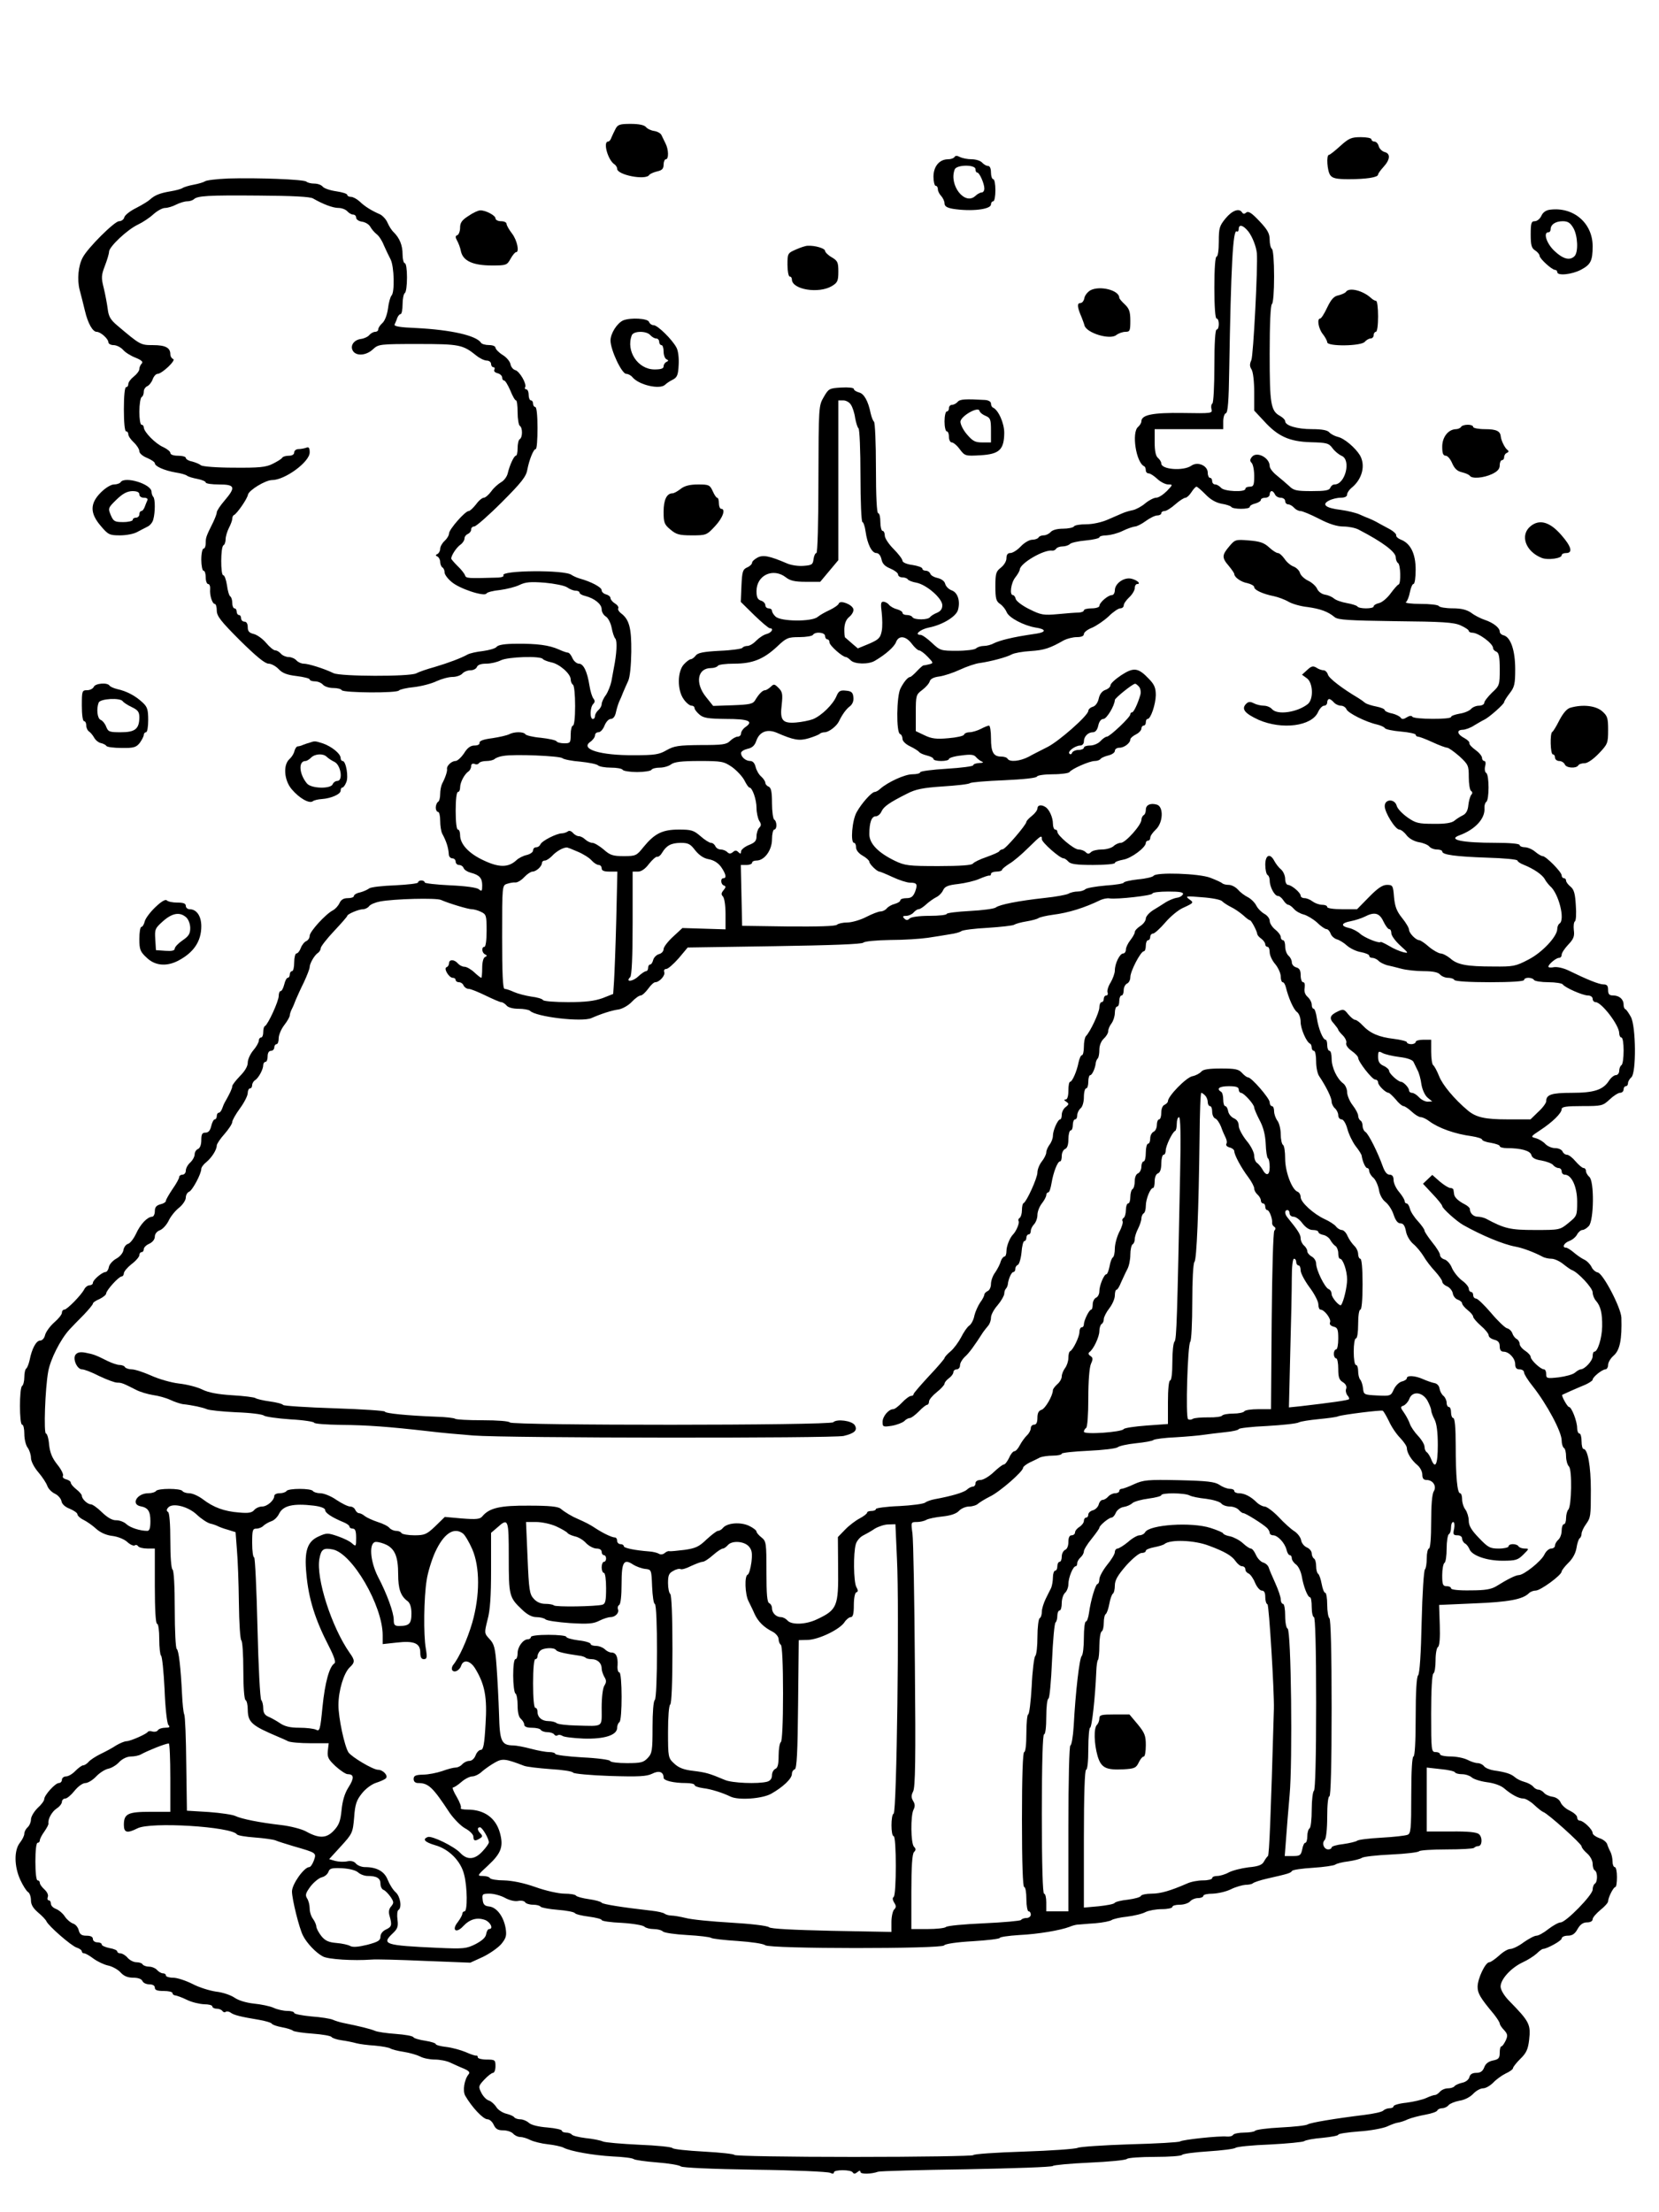 <?xml version="1.0" standalone="no"?>
<!DOCTYPE svg PUBLIC "-//W3C//DTD SVG 20010904//EN"
 "http://www.w3.org/TR/2001/REC-SVG-20010904/DTD/svg10.dtd">
<svg version="1.0" xmlns="http://www.w3.org/2000/svg"
 width="750pt" height="1000pt" viewBox="0 0 750 1000"
 preserveAspectRatio="xMidYMid meet">
<g transform="translate(0,1000) scale(0.1,-0.1)"
fill="#000000" stroke="none">
<path d="M2783 9418 c-7 -13 -15 -31 -19 -40 -3 -10 -10 -18 -15 -18 -24 0 -1
-84 29 -103 6 -4 12 -13 12 -20 0 -28 129 -53 145 -28 3 5 19 12 35 16 23 5
30 12 30 31 0 13 5 24 10 24 14 0 13 45 -2 73 -6 12 -14 29 -18 37 -4 8 -19
16 -33 18 -14 2 -31 10 -37 18 -8 9 -32 14 -69 14 -48 0 -58 -3 -68 -22z"/>
<path d="M6059 9340 c-24 -22 -47 -40 -51 -40 -13 0 -8 -74 6 -92 10 -14 28
-18 83 -18 79 0 133 8 133 21 0 4 11 20 25 35 30 33 32 60 4 67 -11 3 -23 15
-26 26 -3 12 -12 21 -19 21 -8 0 -14 5 -14 10 0 6 -22 10 -48 10 -43 0 -54 -5
-93 -40z"/>
<path d="M4315 9290 c-3 -5 -16 -10 -29 -10 -39 0 -66 -32 -66 -79 0 -22 5
-41 10 -41 6 0 10 -7 10 -16 0 -8 7 -22 15 -30 8 -9 15 -24 15 -33 0 -13 10
-20 38 -25 82 -13 172 -3 172 20 0 8 5 14 10 14 6 0 10 23 10 50 0 28 -4 50
-10 50 -5 0 -10 14 -10 30 0 19 -5 30 -14 30 -7 0 -19 7 -26 15 -7 8 -28 15
-47 15 -19 0 -43 5 -53 10 -13 7 -21 7 -25 0z m95 -55 c0 -8 3 -15 8 -15 10 0
32 -50 32 -72 0 -10 -5 -18 -12 -18 -6 0 -20 -7 -29 -16 -48 -44 -120 50 -93
120 8 22 94 23 94 1z"/>
<path d="M1031 9193 c-52 -2 -100 -8 -105 -13 -6 -4 -29 -11 -51 -15 -22 -4
-44 -11 -50 -15 -5 -4 -30 -11 -55 -15 -47 -8 -70 -17 -92 -37 -7 -7 -35 -24
-62 -38 -27 -13 -51 -32 -54 -42 -2 -10 -13 -18 -24 -18 -20 0 -142 -121 -164
-164 -20 -36 -26 -100 -14 -146 7 -25 17 -67 24 -95 13 -56 35 -95 53 -95 18
0 53 -32 53 -47 0 -7 11 -13 23 -13 13 0 32 -9 43 -21 10 -12 36 -28 57 -36
27 -11 35 -19 28 -26 -6 -6 -11 -17 -11 -25 0 -8 -11 -23 -25 -34 -14 -11 -25
-26 -25 -34 0 -8 -4 -14 -10 -14 -6 0 -10 -40 -10 -100 0 -60 4 -100 10 -100
6 0 10 -6 10 -13 0 -8 11 -24 25 -37 14 -13 25 -31 25 -40 0 -9 15 -22 35 -30
19 -8 35 -19 35 -24 0 -14 43 -33 95 -42 22 -3 45 -10 50 -14 6 -5 27 -11 48
-15 20 -4 37 -11 37 -16 0 -5 27 -9 60 -9 73 0 77 -12 25 -73 -19 -22 -35 -46
-35 -53 0 -7 -8 -27 -17 -46 -31 -62 -33 -68 -33 -93 0 -14 -4 -25 -10 -25 -5
0 -10 -22 -10 -50 0 -27 5 -50 10 -50 6 0 10 -13 10 -30 0 -16 5 -30 11 -30 6
0 10 -10 9 -22 -3 -29 10 -68 21 -68 5 0 9 -14 9 -30 0 -25 18 -48 105 -135
73 -72 113 -105 129 -105 12 0 33 -11 46 -25 17 -18 38 -26 81 -31 33 -4 59
-11 59 -15 0 -5 11 -9 24 -9 13 0 29 -7 36 -15 7 -8 27 -15 46 -15 18 0 36 -4
39 -10 8 -12 252 -14 259 -1 3 4 34 12 68 15 34 4 80 16 102 27 22 10 54 19
72 19 17 0 37 7 44 15 7 8 23 15 37 15 13 0 26 7 29 15 4 10 19 15 43 15 20 0
49 7 65 15 31 16 181 21 190 6 3 -4 20 -11 38 -15 37 -7 88 -52 88 -77 0 -10
5 -21 10 -24 6 -3 10 -46 10 -96 0 -53 -4 -89 -10 -89 -5 0 -10 -18 -10 -40 0
-38 -2 -40 -29 -40 -17 0 -32 4 -35 9 -3 5 -35 12 -71 16 -36 3 -67 11 -70 16
-8 12 -50 12 -73 0 -9 -5 -44 -13 -77 -18 -39 -5 -59 -12 -57 -21 1 -7 -8 -12
-23 -12 -17 0 -32 -10 -47 -35 -13 -19 -30 -35 -39 -35 -18 0 -41 -23 -38 -36
2 -10 -8 -40 -22 -66 -5 -10 -9 -31 -9 -47 0 -17 -4 -33 -10 -36 -5 -3 -10
-15 -10 -26 0 -10 5 -19 10 -19 6 0 10 -18 10 -40 0 -22 4 -48 9 -58 19 -35
28 -63 30 -94 0 -10 8 -18 16 -18 8 0 15 -7 15 -15 0 -8 7 -15 15 -15 9 0 18
-6 21 -14 3 -8 17 -17 32 -21 39 -10 52 -24 52 -57 0 -26 -2 -29 -15 -18 -9 8
-60 15 -130 18 -63 3 -115 9 -115 13 0 5 -7 9 -15 9 -8 0 -15 -4 -15 -9 0 -5
-47 -10 -104 -13 -57 -2 -110 -8 -117 -14 -8 -6 -26 -14 -41 -18 -16 -3 -28
-11 -28 -16 0 -6 -12 -10 -28 -10 -19 0 -30 -7 -37 -22 -6 -13 -19 -27 -30
-33 -33 -17 -105 -96 -105 -115 0 -10 -7 -20 -15 -24 -8 -3 -20 -17 -25 -31
-5 -14 -14 -25 -20 -25 -5 0 -10 -18 -10 -40 0 -22 -4 -40 -10 -40 -5 0 -10
-7 -10 -15 0 -8 -4 -15 -9 -15 -5 0 -12 -13 -16 -30 -4 -16 -11 -30 -16 -30
-5 0 -9 -10 -9 -22 0 -24 -49 -130 -62 -136 -5 -2 -8 -15 -8 -28 0 -13 -4 -24
-10 -24 -5 0 -10 -6 -10 -14 0 -8 -11 -28 -25 -44 -14 -17 -25 -41 -25 -56 0
-16 -13 -38 -35 -60 -19 -20 -35 -40 -35 -46 0 -10 -12 -35 -32 -70 -5 -8 -11
-23 -14 -32 -4 -10 -10 -18 -15 -18 -5 0 -9 -7 -9 -15 0 -8 -4 -15 -9 -15 -5
0 -12 -13 -16 -30 -5 -21 -13 -30 -26 -30 -15 0 -19 -7 -19 -34 0 -21 -6 -36
-15 -40 -8 -3 -15 -14 -15 -24 0 -10 -9 -27 -20 -37 -11 -10 -20 -26 -20 -37
0 -10 -7 -18 -15 -18 -8 0 -15 -5 -15 -11 0 -6 -13 -30 -30 -54 -16 -24 -30
-48 -30 -53 0 -6 -11 -13 -25 -16 -18 -5 -25 -13 -25 -31 0 -14 -6 -25 -12
-25 -22 -1 -53 -33 -73 -77 -11 -23 -27 -44 -37 -46 -9 -3 -18 -15 -20 -28 -2
-13 -16 -30 -33 -39 -16 -9 -31 -26 -33 -38 -2 -12 -9 -22 -15 -22 -16 -1 -57
-36 -57 -49 0 -6 -7 -11 -15 -11 -8 0 -19 -8 -24 -18 -14 -27 -78 -92 -90 -92
-6 0 -11 -6 -11 -14 0 -8 -16 -28 -35 -44 -19 -17 -37 -42 -41 -56 -3 -15 -13
-26 -23 -26 -17 0 -37 -36 -47 -88 -4 -18 -11 -35 -15 -38 -5 -3 -9 -20 -9
-39 0 -19 -5 -37 -10 -40 -13 -8 -13 -175 0 -175 6 0 10 -19 10 -42 0 -24 7
-52 15 -62 8 -11 15 -32 15 -46 0 -15 14 -43 34 -66 18 -21 36 -49 40 -61 4
-12 19 -28 34 -35 15 -7 28 -23 30 -34 2 -13 16 -26 37 -34 19 -8 35 -19 35
-25 0 -6 12 -18 27 -25 16 -8 42 -26 58 -41 19 -17 46 -29 73 -32 25 -3 54
-15 67 -27 13 -12 28 -19 34 -16 5 4 12 2 16 -4 3 -5 22 -10 41 -10 l34 0 0
-170 c0 -107 4 -170 10 -170 6 0 10 -30 10 -69 0 -39 4 -72 8 -75 5 -3 12 -71
16 -152 3 -83 11 -153 17 -161 9 -10 6 -13 -14 -13 -14 0 -29 -5 -33 -11 -3
-6 -15 -9 -25 -6 -10 3 -19 2 -21 -2 -5 -9 -76 -41 -96 -42 -9 0 -30 -9 -47
-19 -16 -11 -48 -28 -71 -39 -22 -11 -47 -27 -54 -36 -7 -8 -18 -15 -24 -15
-6 0 -22 -12 -35 -25 -13 -14 -32 -25 -42 -25 -10 0 -19 -7 -19 -15 0 -8 -6
-15 -14 -15 -16 0 -66 -55 -66 -73 0 -7 -13 -25 -30 -40 -16 -16 -30 -39 -30
-52 0 -12 -7 -28 -15 -35 -8 -7 -15 -20 -15 -29 0 -9 -9 -27 -20 -41 -27 -34
-26 -107 2 -168 12 -26 28 -51 35 -55 7 -4 13 -21 13 -37 0 -20 10 -36 32 -55
18 -15 35 -33 38 -40 8 -20 113 -112 137 -119 13 -4 23 -12 23 -17 0 -5 5 -9
11 -9 6 0 25 -11 42 -24 18 -13 47 -27 66 -31 19 -4 44 -18 56 -31 15 -17 33
-24 58 -24 22 0 37 -6 41 -15 3 -8 17 -15 31 -15 16 0 25 -6 25 -15 0 -11 11
-15 40 -15 22 0 40 -4 40 -10 0 -5 6 -10 13 -10 6 -1 30 -9 52 -20 22 -11 57
-19 78 -20 20 0 37 -4 37 -10 0 -5 9 -10 19 -10 11 0 23 -5 26 -10 4 -6 11 -8
16 -4 5 3 15 1 22 -4 14 -11 47 -19 126 -32 30 -5 57 -13 60 -18 3 -5 24 -12
46 -16 22 -4 45 -11 50 -16 6 -4 46 -10 89 -13 43 -3 82 -10 85 -15 3 -5 24
-12 46 -15 22 -3 51 -9 65 -13 14 -4 52 -9 85 -11 33 -3 65 -9 70 -13 6 -4 32
-11 59 -15 27 -4 61 -14 75 -21 14 -8 44 -14 67 -14 22 0 54 -6 70 -14 16 -7
43 -20 61 -27 23 -10 29 -17 22 -25 -20 -24 -28 -75 -16 -97 30 -52 81 -107
101 -107 9 0 22 -11 28 -25 9 -19 19 -25 43 -25 18 0 38 -7 45 -15 7 -8 21
-15 32 -15 10 0 31 -6 46 -14 15 -7 50 -16 79 -19 28 -3 60 -10 70 -15 32 -17
136 -35 223 -40 47 -2 89 -7 95 -12 5 -4 53 -11 105 -15 52 -4 101 -12 108
-18 7 -6 141 -12 335 -15 177 -2 330 -9 340 -14 11 -5 17 -5 17 2 0 13 77 13
85 0 5 -8 11 -7 21 1 9 8 14 8 14 1 0 -11 49 -10 80 1 8 3 188 8 400 11 211 4
387 10 390 15 3 4 77 11 165 15 88 4 164 11 170 17 5 5 62 9 126 9 65 0 120 4
123 9 3 5 56 12 118 16 62 4 118 11 124 16 6 5 75 12 155 15 79 4 149 11 155
15 6 5 43 12 82 15 40 4 72 10 72 14 0 5 42 11 93 15 50 3 108 14 127 22 19 9
41 17 50 18 8 1 29 7 45 15 17 7 52 16 80 21 27 5 51 13 53 19 2 5 12 10 22
10 9 0 23 6 29 14 6 7 28 16 49 20 22 3 48 16 62 31 13 14 33 25 45 25 12 0
32 12 46 26 13 14 38 32 56 41 18 8 33 19 33 24 0 5 15 24 33 42 27 26 35 43
40 86 8 70 1 83 -89 175 -24 24 -39 50 -40 65 -1 33 47 86 101 111 22 10 50
28 62 39 12 12 25 21 28 21 18 0 85 37 85 47 0 7 12 13 28 13 20 0 32 8 44 30
12 21 25 30 43 30 15 0 25 6 25 14 0 8 16 26 35 42 19 15 35 33 35 39 0 17 24
65 33 65 4 0 7 20 7 45 0 25 -4 45 -10 45 -5 0 -10 11 -10 25 0 14 -4 33 -9
43 -5 9 -12 25 -15 35 -3 10 -19 23 -36 28 -16 6 -30 16 -30 23 0 16 -42 56
-58 56 -7 0 -12 7 -12 15 0 8 -15 21 -33 30 -18 8 -37 25 -42 38 -6 13 -21 23
-37 25 -14 2 -32 10 -38 18 -7 8 -18 14 -25 14 -7 0 -18 6 -24 14 -7 8 -24 17
-39 21 -15 4 -34 13 -43 21 -17 15 -40 23 -96 31 -18 3 -38 11 -44 19 -6 8
-19 14 -29 14 -10 0 -31 7 -46 15 -16 8 -50 15 -76 15 -27 0 -48 5 -48 10 0 6
-9 10 -20 10 -19 0 -20 7 -20 174 0 106 4 177 10 181 6 3 10 30 10 60 0 30 5
57 11 60 7 5 10 41 8 99 l-3 91 159 7 c154 6 219 18 247 46 7 7 21 12 31 12
21 0 116 69 117 86 0 5 14 23 30 39 19 18 33 43 37 67 3 21 10 41 14 44 5 3 9
12 9 21 0 8 9 28 20 43 21 30 22 34 22 155 0 107 -14 185 -33 185 -5 0 -9 16
-9 35 0 19 -4 35 -10 35 -5 0 -10 11 -10 25 0 30 -25 95 -37 95 -7 0 -36 52
-30 55 3 2 66 30 105 46 17 8 32 18 32 22 0 12 42 46 58 47 6 0 12 9 12 20 0
12 12 31 26 43 27 24 37 72 34 171 -2 45 -83 200 -107 204 -10 2 -23 13 -28
25 -6 12 -20 27 -33 33 -13 6 -34 21 -48 33 -13 11 -29 21 -34 21 -20 0 -10
21 14 30 14 5 30 18 36 30 6 11 17 20 24 20 7 0 20 8 29 18 23 26 25 203 2
222 -8 7 -15 19 -15 26 0 8 -5 14 -11 14 -6 0 -22 14 -36 30 -13 16 -31 30
-39 30 -8 0 -17 7 -20 15 -4 8 -18 15 -34 15 -15 0 -35 9 -44 19 -10 11 -29
22 -43 26 -24 6 -24 7 20 36 55 36 97 77 97 95 0 11 21 14 93 14 88 0 93 1
124 30 18 17 39 30 47 30 9 0 16 7 16 15 0 8 5 15 10 15 6 0 10 6 10 14 0 7 7
19 15 26 23 19 21 231 -2 273 -10 18 -21 34 -25 35 -5 2 -8 11 -8 21 0 24 -20
41 -47 41 -18 0 -23 6 -23 25 0 19 -5 25 -21 25 -20 0 -74 22 -156 62 -24 12
-53 18 -67 16 -14 -3 -26 -2 -26 2 0 11 35 40 48 40 7 0 12 6 12 14 0 8 13 28
30 46 24 25 29 38 25 66 -2 18 0 36 5 39 5 3 7 36 4 73 -3 52 -8 71 -24 84
-11 9 -20 21 -20 27 0 6 -4 11 -10 11 -5 0 -10 6 -10 13 0 15 -71 87 -86 87
-6 0 -21 9 -34 20 -13 11 -34 20 -47 20 -12 0 -23 5 -23 10 0 6 -43 10 -107
10 -153 0 -220 14 -165 34 71 26 117 76 113 123 -1 11 3 24 8 28 14 8 14 122
0 131 -6 3 -8 17 -5 30 4 14 2 24 -4 24 -5 0 -10 6 -10 14 0 8 -13 24 -30 36
-16 12 -29 25 -27 31 1 5 -9 15 -22 22 -33 17 -38 37 -9 38 12 0 37 9 53 20
17 10 37 22 46 26 21 10 89 70 89 79 0 4 11 22 25 40 22 28 25 43 25 109 0 84
-20 144 -52 153 -10 2 -18 10 -18 17 0 17 -29 40 -68 53 -18 6 -46 20 -61 32
-21 14 -45 20 -84 20 -31 0 -59 5 -62 10 -3 6 -41 10 -83 10 -42 0 -72 4 -66
8 6 4 14 24 18 45 4 20 11 37 16 37 6 0 10 29 10 65 0 72 -23 119 -68 136 -12
5 -21 13 -20 19 2 6 -15 21 -37 32 -22 12 -47 25 -55 30 -8 4 -22 11 -30 14
-8 3 -28 11 -45 19 -16 7 -54 16 -83 20 -68 8 -89 24 -54 42 13 7 37 13 53 13
18 0 29 5 29 14 0 8 10 23 23 33 46 39 61 100 35 145 -21 34 -71 77 -100 83
-15 4 -32 13 -39 21 -8 9 -32 14 -78 14 -67 0 -121 16 -121 36 0 6 -10 16 -22
23 -43 23 -48 52 -48 282 0 135 4 220 10 224 6 4 10 57 10 125 0 68 -4 121
-10 125 -5 3 -10 22 -10 41 0 28 -9 45 -47 85 -34 36 -49 46 -59 38 -8 -7 -14
-7 -19 1 -13 20 -44 9 -74 -27 -28 -34 -31 -44 -31 -105 0 -39 -4 -68 -10 -68
-6 0 -10 -53 -10 -140 0 -87 4 -140 10 -140 6 0 10 -11 10 -25 0 -14 -4 -25
-10 -25 -6 0 -10 -61 -10 -164 0 -91 -4 -167 -9 -170 -5 -3 -7 -15 -4 -26 5
-19 0 -19 -129 -17 -136 2 -188 -8 -188 -38 0 -7 -7 -18 -15 -25 -30 -25 -9
-162 28 -178 4 -2 7 -10 7 -18 0 -8 6 -14 13 -14 7 0 24 -11 39 -25 15 -14 37
-25 49 -25 22 0 22 -1 -6 -30 -16 -16 -37 -30 -48 -30 -10 0 -32 -11 -49 -25
-16 -14 -42 -28 -56 -31 -15 -3 -36 -9 -47 -14 -11 -5 -41 -18 -67 -29 -27
-12 -68 -21 -97 -21 -27 0 -53 -4 -56 -10 -3 -5 -26 -10 -49 -10 -27 0 -48 -6
-56 -15 -7 -8 -21 -15 -31 -15 -10 0 -21 -4 -24 -10 -3 -5 -16 -10 -29 -10
-12 0 -35 -13 -51 -30 -16 -17 -37 -30 -47 -30 -12 0 -18 -7 -18 -24 0 -13
-11 -31 -25 -42 -22 -17 -25 -26 -25 -84 0 -55 3 -68 21 -80 12 -8 25 -25 30
-37 9 -25 77 -61 131 -70 47 -7 49 -20 6 -27 -73 -11 -95 -15 -133 -24 -22 -5
-50 -14 -62 -20 -12 -7 -32 -12 -45 -12 -13 0 -29 -5 -35 -11 -6 -6 -45 -11
-87 -11 -72 0 -76 1 -113 36 -21 20 -44 36 -51 36 -31 0 -2 25 37 33 62 12
124 50 132 80 11 40 -1 78 -28 88 -14 5 -27 18 -30 30 -3 12 -17 22 -34 26
-15 3 -30 11 -33 19 -3 8 -12 14 -21 14 -8 0 -15 4 -15 9 0 6 -20 13 -45 17
-26 3 -45 12 -45 19 0 7 -18 31 -40 53 -22 22 -40 49 -40 61 0 11 -4 21 -10
21 -5 0 -10 18 -10 40 0 22 -4 40 -10 40 -6 0 -10 75 -10 204 0 113 -4 207 -9
210 -4 3 -11 20 -15 38 -11 55 -30 89 -53 94 -13 4 -23 10 -23 16 0 5 -25 8
-57 6 -54 -3 -57 -5 -79 -43 -23 -39 -23 -45 -24 -372 0 -199 -4 -333 -9 -333
-5 0 -11 -12 -13 -27 -3 -25 -7 -28 -45 -31 -24 -2 -57 3 -75 11 -79 34 -109
40 -134 26 -13 -7 -24 -17 -24 -23 0 -6 -10 -16 -22 -21 -20 -9 -23 -18 -26
-83 l-3 -73 61 -60 c33 -32 65 -59 70 -59 20 0 9 -20 -14 -26 -13 -3 -34 -17
-47 -30 -12 -13 -30 -24 -40 -24 -10 0 -20 -4 -23 -9 -3 -4 -49 -11 -102 -13
-74 -4 -100 -9 -109 -22 -7 -9 -17 -16 -22 -16 -5 0 -19 -10 -31 -23 -30 -32
-31 -117 -1 -158 11 -16 27 -29 35 -29 8 0 14 -5 14 -11 0 -6 10 -19 23 -30
18 -15 39 -18 119 -19 101 0 126 -10 89 -36 -12 -8 -21 -22 -21 -30 0 -8 -7
-14 -15 -14 -8 0 -24 -9 -34 -19 -17 -17 -35 -19 -134 -19 -100 -1 -119 -4
-153 -23 -34 -20 -54 -23 -149 -23 -150 -1 -243 27 -197 60 12 8 22 22 22 30
0 8 7 14 16 14 9 0 21 14 27 30 7 17 19 30 28 30 11 0 20 11 24 32 4 18 11 39
15 48 4 8 12 26 17 40 6 14 16 37 23 52 8 17 13 69 14 131 1 108 -9 147 -47
175 -9 7 -15 17 -12 22 3 5 -3 15 -15 22 -11 7 -20 18 -20 24 0 7 -9 14 -20
17 -11 3 -20 11 -20 19 0 13 -46 38 -100 53 -14 4 -30 12 -36 16 -29 24 -323
21 -308 -2 3 -5 -7 -9 -23 -10 -141 -4 -146 -4 -151 11 -3 8 -18 27 -34 42
-15 15 -28 30 -28 33 0 14 24 51 42 63 10 7 18 20 18 28 0 8 7 17 15 20 8 4
15 12 15 20 0 8 6 14 14 14 8 0 64 49 124 109 90 90 111 117 116 148 9 46 28
93 38 93 5 0 8 43 8 95 0 57 -4 95 -10 95 -5 0 -10 7 -10 15 0 8 -4 15 -10 15
-5 0 -10 11 -10 25 0 14 -5 25 -11 25 -5 0 -8 4 -5 9 9 14 -25 73 -45 78 -10
3 -19 15 -21 26 -2 12 -17 31 -35 42 -18 11 -32 26 -33 33 0 7 -13 12 -29 12
-17 0 -33 5 -36 10 -21 33 -135 59 -293 67 -75 3 -102 8 -98 16 3 7 9 20 12
30 4 9 10 17 15 17 5 0 9 20 9 44 0 25 5 48 10 51 6 3 10 35 10 71 0 36 -4 64
-10 64 -5 0 -10 18 -10 40 0 41 -13 73 -40 100 -9 8 -21 27 -28 43 -6 15 -22
32 -34 38 -39 17 -68 35 -92 58 -12 11 -30 21 -39 21 -9 0 -17 4 -17 9 0 5
-22 12 -49 16 -28 4 -55 13 -62 21 -6 8 -23 14 -38 14 -15 0 -31 4 -36 9 -12
10 -221 18 -354 14z m384 -90 c45 -26 90 -43 115 -43 15 0 33 -7 40 -15 7 -8
19 -15 26 -15 8 0 14 -6 14 -14 0 -8 12 -16 26 -18 15 -2 32 -12 38 -23 6 -11
19 -26 28 -33 10 -7 25 -29 33 -50 9 -20 23 -50 31 -65 16 -32 19 -148 4 -163
-5 -5 -13 -32 -16 -59 -4 -29 -15 -57 -26 -66 -10 -9 -18 -21 -18 -28 0 -6 -6
-11 -14 -11 -7 0 -19 -6 -26 -14 -6 -8 -23 -16 -37 -18 -34 -4 -52 -32 -37
-55 16 -24 61 -20 91 9 24 22 31 23 202 23 188 0 203 -3 264 -52 16 -13 37
-23 48 -23 10 0 19 -7 19 -15 0 -8 5 -15 11 -15 5 0 7 -5 4 -11 -4 -6 2 -13
14 -16 12 -3 21 -12 21 -19 0 -8 4 -14 9 -14 5 0 17 -20 28 -45 10 -25 21 -45
26 -45 4 0 7 -24 7 -54 0 -30 5 -58 10 -61 13 -8 13 -52 0 -60 -6 -3 -10 -22
-10 -41 0 -19 -3 -34 -8 -34 -8 0 -28 -42 -37 -81 -4 -15 -17 -32 -30 -39 -12
-7 -33 -25 -44 -41 -12 -16 -27 -29 -34 -29 -7 0 -23 -13 -35 -30 -13 -16 -27
-30 -33 -30 -16 0 -88 -82 -89 -101 0 -9 -9 -24 -20 -34 -11 -10 -20 -26 -20
-36 0 -9 -6 -20 -12 -23 -10 -5 -10 -7 0 -12 6 -3 12 -14 12 -24 0 -10 5 -22
10 -25 6 -3 10 -14 10 -23 0 -9 14 -28 31 -42 35 -31 148 -68 158 -53 3 6 31
13 62 16 30 4 70 14 88 23 27 13 49 15 114 10 44 -4 89 -13 101 -21 11 -8 28
-15 38 -15 10 0 18 -4 18 -9 0 -5 12 -12 26 -15 42 -11 74 -37 74 -60 0 -12 8
-26 19 -33 10 -6 22 -29 26 -50 4 -21 11 -44 17 -50 9 -11 6 -69 -7 -133 -2
-14 -8 -41 -11 -60 -4 -19 -15 -47 -25 -62 -11 -14 -19 -33 -19 -41 0 -8 -7
-20 -15 -27 -8 -7 -15 -19 -15 -26 0 -8 -4 -14 -10 -14 -14 0 -13 53 2 68 8 8
8 15 1 24 -6 7 -14 33 -18 58 -10 64 -27 100 -48 100 -9 0 -23 11 -29 25 -6
14 -15 25 -21 25 -5 0 -23 6 -40 14 -45 20 -99 27 -192 26 -53 0 -83 -5 -90
-14 -5 -7 -33 -15 -62 -19 -28 -3 -60 -10 -70 -16 -29 -16 -84 -37 -148 -56
-33 -9 -71 -22 -84 -29 -32 -15 -341 -14 -373 1 -43 21 -114 43 -135 43 -11 0
-26 7 -33 15 -7 8 -23 15 -35 15 -12 0 -28 7 -35 15 -7 8 -18 15 -25 15 -8 0
-26 15 -42 34 -15 18 -40 36 -55 40 -21 5 -28 12 -28 31 0 16 -6 25 -15 25 -8
0 -15 7 -15 15 0 8 -4 15 -10 15 -5 0 -10 7 -10 15 0 8 -4 15 -10 15 -5 0 -10
11 -10 24 0 14 -4 27 -9 30 -5 3 -12 26 -15 51 -4 25 -11 45 -17 45 -12 0 -12
127 1 135 6 3 10 16 10 28 0 12 7 35 15 51 8 15 15 34 15 41 0 7 3 15 8 17 13
6 60 73 63 92 4 20 79 66 109 66 58 0 170 82 170 125 0 21 -4 26 -16 21 -9 -3
-24 -6 -35 -6 -10 0 -19 -7 -19 -15 0 -9 -9 -15 -24 -15 -14 0 -28 -4 -31 -10
-3 -5 -23 -17 -43 -27 -30 -15 -62 -18 -174 -17 -76 0 -143 5 -150 11 -7 6
-25 13 -40 17 -16 3 -28 11 -28 16 0 6 -16 10 -35 10 -21 0 -35 5 -35 13 0 6
-15 18 -32 26 -35 15 -87 68 -88 89 0 6 -4 12 -10 12 -6 0 -10 26 -10 59 0 33
5 63 10 66 6 3 10 14 10 25 0 10 7 20 15 24 8 3 20 17 25 31 5 14 15 25 22 25
20 0 85 62 71 67 -7 3 -13 12 -13 22 0 29 -22 41 -78 41 -57 0 -58 1 -161 88
-31 26 -40 41 -44 75 -3 23 -11 66 -18 95 -12 47 -11 58 5 100 10 26 19 55 19
65 2 23 82 99 131 122 21 10 53 31 70 47 17 15 40 28 52 28 12 0 35 7 50 15
16 8 38 15 50 15 11 0 24 4 30 9 16 16 63 19 294 17 151 -1 232 -5 245 -13z
m4229 -150 c18 -24 35 -67 38 -98 5 -58 -16 -465 -25 -483 -8 -18 -8 -28 1
-42 7 -11 12 -55 12 -103 l0 -83 43 -46 c63 -70 115 -94 212 -97 73 -2 82 -4
99 -27 10 -14 29 -29 40 -34 46 -17 18 -130 -31 -130 -8 0 -16 -7 -19 -15 -5
-12 -24 -15 -85 -15 -68 0 -81 3 -101 23 -13 12 -38 33 -55 47 -18 14 -33 33
-33 43 0 38 -58 68 -80 42 -10 -12 -10 -19 -2 -27 7 -7 12 -34 12 -60 0 -41
-3 -48 -20 -48 -11 0 -20 -4 -20 -10 0 -16 -96 -12 -110 5 -7 8 -19 15 -26 15
-8 0 -14 7 -14 15 0 8 -4 15 -10 15 -5 0 -10 10 -10 23 0 32 -45 52 -74 32
-35 -25 -136 -18 -136 10 0 7 -7 18 -15 25 -10 8 -15 31 -15 71 l0 59 155 0
155 0 0 34 c0 19 5 36 12 38 9 3 13 57 15 194 8 473 17 639 34 628 5 -3 9 2 9
10 0 24 20 19 44 -11z m-1797 -783 c7 -10 16 -37 19 -60 4 -22 11 -43 15 -46
5 -3 9 -99 9 -215 0 -115 4 -209 9 -209 4 0 11 -19 14 -42 8 -57 28 -98 49
-98 10 0 19 -11 23 -28 4 -21 16 -32 40 -42 19 -8 35 -20 35 -27 0 -7 9 -13
19 -13 11 0 22 -4 25 -9 3 -5 21 -12 39 -15 46 -9 117 -71 117 -102 0 -17 -8
-27 -24 -34 -13 -5 -27 -14 -31 -19 -8 -14 -72 -14 -80 -1 -3 6 -15 10 -26 10
-10 0 -19 4 -19 10 0 5 -11 12 -25 16 -13 3 -29 12 -36 20 -6 8 -18 14 -26 14
-11 0 -12 -10 -7 -49 3 -28 4 -65 0 -84 -6 -30 -13 -38 -57 -57 l-51 -21 -27
23 c-14 13 -28 24 -30 26 -3 1 -4 19 -4 39 1 25 8 43 23 55 12 10 20 25 18 34
-4 21 -60 43 -66 26 -2 -7 -20 -19 -40 -29 -20 -9 -45 -23 -56 -32 -26 -22
-167 -21 -190 2 -9 8 -16 20 -16 26 0 6 -7 11 -15 11 -8 0 -15 6 -15 14 0 8
-9 18 -20 21 -15 5 -20 15 -20 43 0 72 75 107 133 62 19 -15 40 -20 90 -20
l65 0 41 49 41 49 0 361 0 361 23 0 c12 0 28 -9 34 -20z m1603 -405 c23 -24
47 -37 72 -42 21 -3 41 -10 44 -14 7 -12 84 -12 84 0 0 5 11 12 25 15 14 4 25
11 25 16 0 6 9 10 20 10 11 0 20 7 20 15 0 8 4 15 9 15 5 0 11 -7 15 -15 3 -8
15 -15 26 -15 11 0 20 -7 20 -15 0 -8 6 -15 14 -15 7 0 19 -7 26 -15 7 -8 20
-15 29 -15 9 0 47 -16 84 -35 46 -24 82 -35 110 -35 23 0 54 -6 69 -14 110
-57 168 -101 168 -126 0 -10 5 -22 10 -25 12 -7 14 -92 3 -97 -5 -1 -21 -20
-36 -40 -15 -21 -39 -41 -52 -44 -14 -3 -25 -10 -25 -15 0 -12 -67 -12 -74 0
-3 4 -25 11 -48 15 -23 4 -49 13 -58 21 -8 7 -26 15 -40 17 -14 2 -29 13 -35
25 -5 13 -24 30 -41 38 -17 8 -34 24 -37 35 -3 11 -16 24 -29 29 -14 5 -32 21
-41 35 -10 14 -23 26 -30 26 -7 0 -25 12 -40 26 -23 21 -42 27 -91 31 -60 5
-63 4 -89 -27 -33 -39 -34 -51 -2 -88 14 -17 25 -33 25 -37 0 -14 30 -36 59
-41 17 -4 31 -12 31 -18 0 -13 39 -31 89 -41 19 -4 49 -15 66 -25 17 -10 56
-21 86 -24 57 -8 92 -20 123 -46 15 -12 61 -15 275 -18 211 -2 263 -5 294 -19
20 -9 37 -20 37 -25 0 -4 7 -8 15 -8 29 0 95 -49 95 -70 0 -6 7 -13 15 -16 11
-5 15 -23 15 -79 0 -71 -1 -75 -35 -106 -19 -19 -35 -39 -35 -46 0 -7 -11 -13
-24 -13 -13 0 -29 -7 -36 -15 -7 -8 -30 -18 -51 -21 -22 -4 -39 -10 -39 -15 0
-12 -167 -11 -175 1 -4 6 -13 5 -26 -3 -14 -9 -22 -9 -27 -1 -4 6 -22 15 -39
19 -18 3 -33 11 -33 15 0 5 -17 12 -37 16 -21 4 -44 11 -52 17 -7 6 -21 16
-31 22 -71 42 -133 89 -137 106 -3 10 -12 19 -19 19 -8 0 -23 5 -33 12 -15 9
-23 7 -42 -11 l-23 -21 22 -16 c28 -20 31 -93 5 -116 -47 -38 -139 -52 -163
-23 -7 8 -23 15 -37 15 -13 0 -34 5 -45 11 -16 8 -24 8 -35 -3 -22 -23 -6 -43
57 -72 106 -46 241 -29 269 36 7 15 19 28 27 28 8 0 14 7 14 15 0 8 4 15 9 15
5 0 14 -7 21 -15 7 -8 21 -15 32 -15 10 0 21 -7 25 -16 6 -17 88 -58 138 -69
16 -4 33 -11 36 -17 4 -5 36 -12 73 -15 36 -3 66 -10 66 -14 0 -5 5 -9 11 -9
5 0 35 -11 65 -25 30 -14 60 -25 67 -25 7 -1 31 -18 55 -39 40 -37 42 -42 42
-94 0 -31 5 -59 10 -62 7 -5 8 -11 1 -18 -5 -7 -11 -28 -13 -47 -2 -23 -10
-38 -24 -45 -12 -6 -30 -17 -39 -25 -12 -10 -42 -15 -94 -14 -68 0 -81 3 -118
29 -24 17 -46 40 -49 53 -9 32 -54 31 -54 -2 0 -29 48 -106 66 -106 7 0 22
-11 33 -26 12 -15 34 -27 55 -31 20 -3 41 -12 47 -19 6 -8 22 -14 35 -14 13 0
24 -4 24 -9 0 -15 60 -23 203 -28 75 -2 137 -8 137 -13 0 -4 12 -13 28 -19 45
-18 85 -45 96 -66 6 -11 17 -24 23 -30 39 -32 70 -153 43 -170 -5 -3 -10 -14
-10 -24 0 -34 -68 -107 -131 -139 -57 -30 -69 -32 -158 -31 -121 0 -163 8
-195 37 -15 12 -34 22 -44 22 -9 1 -33 14 -52 30 -19 17 -39 30 -44 30 -15 0
-46 32 -46 47 0 8 -14 32 -32 54 -24 30 -32 51 -36 94 -4 52 -6 55 -32 55 -20
0 -42 -15 -81 -55 l-54 -55 -67 0 c-39 0 -68 4 -68 10 0 6 -10 10 -23 10 -13
0 -32 7 -43 15 -10 8 -27 15 -36 15 -10 0 -18 5 -18 11 0 14 -41 48 -57 49 -7
0 -13 12 -13 26 0 15 -8 34 -18 43 -11 9 -24 26 -31 39 -19 37 -41 28 -41 -17
0 -22 5 -43 10 -46 6 -3 10 -15 10 -25 0 -29 22 -70 37 -70 7 0 18 -9 25 -20
7 -11 17 -20 22 -20 5 0 16 -8 25 -18 9 -11 29 -22 45 -26 15 -4 42 -20 60
-36 17 -17 36 -30 43 -30 6 0 14 -9 18 -19 3 -11 16 -23 28 -27 12 -3 33 -16
47 -29 14 -12 42 -26 63 -29 20 -4 37 -11 37 -16 0 -6 6 -10 14 -10 8 0 21 -6
28 -13 7 -8 25 -16 38 -20 14 -3 43 -10 65 -16 22 -6 68 -11 101 -11 42 0 65
-5 74 -15 7 -8 23 -15 36 -15 12 0 26 -4 29 -10 4 -6 68 -10 161 -10 96 0 154
4 154 10 0 6 9 10 19 10 11 0 23 -4 26 -10 3 -5 33 -10 65 -10 32 0 62 -5 65
-10 9 -14 90 -50 114 -50 12 0 21 -7 21 -15 0 -8 6 -15 13 -15 27 0 107 -104
107 -140 0 -11 5 -20 10 -20 6 0 10 -26 10 -59 0 -33 -4 -63 -10 -66 -5 -3
-10 -15 -10 -26 0 -10 -7 -19 -15 -19 -8 0 -22 -11 -31 -25 -27 -42 -68 -55
-169 -55 -91 0 -115 -8 -115 -38 0 -8 -16 -30 -36 -48 l-35 -34 -104 0 c-101
0 -142 9 -179 40 -61 51 -115 116 -130 155 -10 25 -22 47 -27 50 -5 4 -9 31
-9 61 l0 54 -35 0 c-19 0 -35 -4 -35 -10 0 -5 -9 -10 -20 -10 -11 0 -20 4 -20
9 0 4 -27 11 -59 15 -68 8 -107 25 -141 61 -13 14 -28 25 -34 25 -6 0 -19 11
-31 25 -18 23 -22 25 -47 13 -36 -17 -41 -31 -17 -56 10 -12 19 -24 19 -27 0
-3 9 -14 21 -26 11 -11 18 -27 15 -34 -3 -8 7 -23 24 -35 17 -12 30 -26 30
-32 0 -17 63 -98 77 -98 7 0 13 -6 13 -13 0 -13 34 -47 48 -47 4 -1 18 -14 32
-30 13 -17 29 -30 35 -30 5 0 22 -11 37 -25 15 -14 33 -25 41 -25 8 0 25 -8
38 -18 43 -32 117 -58 192 -68 26 -4 47 -11 47 -15 0 -5 18 -12 40 -15 22 -4
40 -10 40 -15 0 -5 15 -9 33 -9 64 0 105 -12 110 -31 3 -13 18 -21 46 -25 22
-4 46 -13 52 -20 6 -8 18 -14 25 -14 8 0 14 -7 14 -15 0 -8 6 -15 14 -15 31 0
56 -55 56 -122 0 -63 -1 -65 -39 -96 -39 -32 -41 -32 -152 -32 -112 0 -137 6
-221 51 -10 5 -27 9 -37 9 -20 0 -36 16 -36 35 0 5 -11 15 -23 21 -28 14 -46
31 -48 44 -1 6 -2 15 -3 20 0 6 -7 10 -15 10 -7 0 -28 13 -47 29 l-34 30 -21
-20 -21 -20 43 -46 c24 -25 44 -50 44 -55 0 -10 63 -67 94 -85 85 -48 182 -88
236 -98 34 -6 86 -26 122 -45 10 -6 29 -10 42 -10 13 0 37 -11 53 -24 15 -12
33 -25 39 -27 28 -10 94 -81 94 -101 0 -12 7 -29 15 -38 21 -24 29 -56 28
-117 -1 -51 -20 -113 -35 -113 -5 0 -8 -9 -8 -21 0 -20 -35 -58 -54 -59 -5 0
-17 -7 -26 -15 -9 -8 -42 -17 -73 -21 -54 -6 -57 -5 -57 15 0 11 -4 21 -10 21
-15 0 -60 42 -60 56 0 6 -11 19 -25 28 -14 9 -25 23 -25 31 0 8 -6 18 -13 22
-8 4 -17 16 -20 26 -4 11 -15 21 -25 23 -9 3 -42 34 -72 70 -30 35 -60 64 -67
64 -7 0 -13 7 -13 15 0 8 -4 15 -10 15 -5 0 -10 7 -10 15 0 8 -14 25 -31 37
-17 13 -37 38 -45 56 -7 19 -23 36 -34 39 -11 3 -20 12 -20 20 0 8 -16 34 -35
57 -19 24 -35 48 -35 53 0 6 -14 25 -30 43 -17 18 -33 43 -36 56 -3 13 -10 24
-15 24 -5 0 -9 5 -9 11 0 6 -11 24 -25 41 -14 16 -25 40 -25 54 0 16 -6 24
-18 24 -12 0 -22 13 -31 38 -22 62 -64 146 -78 155 -7 4 -13 17 -13 27 0 10
-4 22 -10 25 -5 3 -10 13 -10 21 0 9 -11 30 -25 48 -14 18 -25 45 -25 59 0 14
-8 32 -17 39 -29 21 -53 73 -53 112 0 20 -4 36 -10 36 -5 0 -10 11 -10 25 0
14 -3 25 -7 25 -13 0 -33 52 -40 98 -3 23 -10 42 -14 42 -5 0 -9 8 -9 18 0 11
-8 26 -19 36 -12 11 -16 25 -13 41 2 15 0 25 -7 25 -6 0 -11 14 -11 31 0 22
-5 32 -20 36 -11 3 -20 13 -20 23 0 10 -7 23 -15 30 -8 7 -15 25 -15 41 0 16
-4 29 -10 29 -5 0 -10 6 -10 14 0 8 -11 23 -25 34 -14 11 -25 29 -25 39 0 11
-11 25 -24 32 -13 7 -30 24 -37 38 -7 14 -25 31 -39 38 -14 7 -34 22 -44 34
-11 12 -29 21 -41 21 -12 0 -25 3 -29 7 -4 4 -28 15 -54 25 -51 20 -246 26
-257 9 -3 -5 -34 -13 -70 -16 -36 -4 -65 -11 -65 -15 0 -4 -37 -10 -82 -13
-45 -4 -86 -11 -92 -17 -5 -5 -21 -10 -34 -10 -13 0 -32 -4 -42 -10 -10 -5
-58 -14 -107 -19 -119 -13 -204 -30 -221 -43 -7 -6 -60 -13 -118 -16 -57 -3
-104 -9 -104 -13 0 -5 -35 -9 -78 -9 -47 0 -83 -5 -90 -12 -9 -9 -15 -9 -24 0
-9 9 -7 12 9 12 11 0 26 7 33 15 7 8 17 15 23 15 6 0 21 10 33 21 13 12 34 27
46 33 13 6 27 21 32 33 8 16 22 22 68 27 32 4 75 14 95 23 21 9 41 16 46 15 4
-1 7 2 7 8 0 5 11 10 25 10 14 0 25 4 25 8 0 4 15 16 32 27 18 10 57 43 86 72
58 57 62 60 62 39 0 -14 81 -86 98 -86 5 0 15 -7 22 -15 10 -11 36 -15 111
-15 55 0 99 4 99 9 0 5 17 11 38 15 36 6 102 55 102 76 0 5 5 10 10 10 6 0 10
6 10 13 0 8 11 24 25 37 34 32 36 105 4 113 -29 8 -49 -2 -49 -23 0 -11 -4
-22 -10 -25 -5 -3 -10 -13 -10 -21 0 -23 -72 -104 -93 -104 -10 0 -25 -7 -33
-15 -9 -8 -32 -15 -53 -15 -20 0 -42 -5 -49 -12 -9 -9 -15 -9 -24 0 -7 7 -21
12 -33 12 -21 1 -95 63 -95 80 0 6 -4 10 -10 10 -5 0 -10 12 -10 26 0 28 -16
65 -34 76 -18 12 -36 9 -36 -6 0 -8 -11 -23 -25 -34 -14 -11 -25 -23 -25 -27
0 -13 -95 -124 -107 -124 -6 -1 -13 -4 -15 -8 -1 -5 -28 -16 -58 -27 -30 -10
-58 -24 -62 -30 -5 -7 -56 -11 -155 -11 -136 0 -152 2 -198 24 -76 37 -115 78
-115 120 0 53 10 81 29 81 9 0 21 10 26 22 10 22 35 40 117 81 37 19 69 26
160 32 62 4 118 10 123 15 6 4 75 10 155 13 86 4 146 10 148 17 2 5 33 10 72
10 38 0 72 5 75 10 9 14 90 50 114 50 11 0 22 4 26 9 3 5 19 12 35 16 17 4 30
13 30 21 0 8 9 14 21 14 21 0 49 21 49 38 0 5 11 15 25 22 14 7 25 19 25 27 0
7 5 13 10 13 6 0 10 7 10 15 0 8 3 15 8 15 14 0 36 65 37 107 0 33 -6 48 -30
73 -49 52 -69 55 -126 18 -27 -18 -49 -38 -49 -46 0 -7 -11 -17 -24 -21 -15
-6 -25 -20 -29 -39 -4 -18 -14 -33 -27 -37 -11 -3 -20 -12 -20 -18 0 -21 -133
-138 -185 -164 -27 -14 -66 -33 -85 -44 -39 -20 -85 -25 -95 -9 -3 6 -16 10
-29 10 -35 0 -46 20 -46 82 0 32 -4 58 -9 58 -5 0 -22 -7 -37 -15 -16 -8 -39
-15 -51 -15 -12 0 -23 -5 -25 -11 -2 -6 -34 -13 -71 -16 -54 -5 -76 -2 -107
13 l-40 19 0 82 c0 79 1 83 29 104 16 12 31 29 34 39 3 11 18 19 43 22 22 3
64 17 94 31 30 14 71 28 90 30 49 7 121 26 144 39 11 6 49 13 85 15 62 4 88
13 151 49 14 7 40 14 58 14 21 0 32 5 32 14 0 8 17 21 38 29 20 9 54 32 74 51
20 20 44 36 52 36 9 0 16 6 16 13 0 8 11 24 25 37 14 13 25 32 25 42 0 10 5
18 11 18 19 0 0 18 -26 24 -33 8 -74 -21 -75 -51 0 -13 -6 -23 -13 -23 -18 0
-57 -34 -57 -49 0 -6 -16 -11 -35 -11 -19 0 -35 -4 -35 -9 0 -5 -10 -9 -22
-10 -13 0 -55 -3 -95 -7 -65 -6 -77 -4 -129 22 -31 15 -59 36 -62 46 -2 10 -8
18 -13 18 -16 0 -9 55 11 80 11 14 20 30 20 35 1 29 110 92 147 86 6 -1 14 3
18 9 3 5 16 10 29 10 12 0 27 5 33 11 6 6 38 13 72 16 33 3 61 10 61 14 0 5
15 9 33 9 17 1 50 9 72 20 22 11 47 19 56 20 8 0 30 11 49 25 19 14 42 25 52
25 10 0 18 5 18 10 0 6 7 10 15 10 8 0 30 14 48 30 19 17 40 30 46 30 6 0 18
11 27 25 9 14 19 25 23 25 4 0 22 -16 41 -35z m-1720 -640 c0 -8 5 -15 10 -15
6 0 10 -7 10 -14 0 -14 59 -66 74 -66 4 0 14 -7 22 -15 18 -18 81 -19 109 -2
48 28 88 63 96 85 12 31 44 28 71 -8 12 -16 27 -30 33 -30 6 0 24 -13 39 -29
26 -27 27 -29 6 -34 -11 -3 -23 -5 -26 -5 -3 -1 -16 -12 -29 -26 -13 -14 -27
-26 -30 -26 -10 0 -29 -22 -44 -52 -18 -34 -20 -200 -2 -206 6 -2 11 -12 11
-22 0 -10 14 -24 35 -34 19 -9 37 -21 40 -25 3 -5 19 -12 35 -16 17 -4 30 -11
30 -16 0 -5 16 -9 35 -9 19 0 35 4 35 9 0 5 25 13 56 16 43 6 58 4 67 -8 7 -8
19 -17 27 -20 8 -3 3 -6 -12 -6 -16 -1 -28 -5 -28 -10 0 -5 -54 -12 -120 -16
-66 -4 -120 -11 -120 -16 0 -5 -16 -9 -36 -9 -33 0 -110 -35 -145 -66 -8 -8
-20 -14 -25 -14 -13 0 -59 -51 -81 -91 -21 -36 -29 -139 -12 -139 5 0 9 -9 9
-20 0 -13 12 -28 30 -38 16 -9 30 -22 30 -27 0 -11 35 -45 46 -45 3 0 30 -11
60 -25 30 -14 65 -25 78 -25 32 0 35 -7 23 -41 -9 -22 -18 -29 -39 -29 -15 0
-28 -4 -28 -10 0 -5 -11 -12 -25 -16 -13 -3 -29 -12 -36 -20 -6 -8 -19 -14
-28 -14 -9 0 -38 -11 -65 -25 -27 -14 -66 -25 -86 -25 -20 0 -41 -5 -46 -10
-7 -7 -87 -9 -220 -8 l-209 3 -3 138 -3 137 26 0 c14 0 25 5 25 10 0 6 9 10
20 10 36 0 70 47 70 96 0 24 5 44 10 44 6 0 10 9 10 19 0 11 -4 23 -10 26 -5
3 -10 37 -10 75 0 51 -4 69 -15 74 -8 3 -15 11 -15 17 0 6 -8 19 -18 28 -11 9
-22 28 -26 44 -4 17 -13 27 -24 27 -21 0 -42 18 -42 36 0 7 13 15 29 19 21 4
33 15 40 36 14 41 49 55 92 37 78 -34 102 -38 146 -25 23 7 45 16 49 20 4 4
14 7 23 7 19 1 54 28 64 50 14 29 32 55 50 68 11 9 17 24 15 40 -2 22 -9 28
-34 30 -26 3 -33 -2 -43 -26 -16 -37 -67 -87 -106 -103 -16 -6 -51 -13 -76
-15 -62 -5 -74 10 -65 81 5 47 3 58 -14 75 -19 19 -22 19 -36 5 -9 -8 -20 -15
-25 -15 -12 0 -29 -18 -45 -45 -10 -17 -24 -20 -101 -23 l-89 -3 -32 40 c-51
63 -39 131 22 131 14 0 28 5 31 10 3 6 37 10 74 10 83 0 133 20 195 78 41 39
49 42 100 42 30 0 58 5 61 10 10 16 55 12 55 -5z m1420 -230 c6 -8 9 -24 5
-37 -12 -41 -30 -78 -37 -78 -5 0 -8 -4 -8 -9 0 -13 -92 -100 -106 -101 -6 0
-19 -9 -29 -20 -10 -11 -31 -20 -47 -20 -15 0 -28 -4 -28 -10 0 -5 -11 -10
-24 -10 -13 0 -26 -6 -29 -12 -2 -7 -8 -10 -12 -5 -11 9 24 36 48 37 10 0 17
8 17 18 0 23 19 42 41 42 11 0 20 11 24 30 4 19 13 30 23 30 15 0 51 60 52 86
1 9 79 72 91 73 4 1 12 -6 19 -14z m-2608 -322 c7 -6 44 -13 82 -16 38 -4 74
-11 80 -17 5 -5 31 -10 57 -10 26 0 51 -4 54 -10 3 -5 33 -10 65 -10 32 0 62
5 65 10 3 6 21 10 38 10 18 0 41 7 51 15 15 11 48 15 128 15 101 0 110 -2 147
-27 22 -16 47 -43 56 -60 9 -18 19 -33 23 -33 13 0 32 -54 32 -92 0 -21 6 -47
12 -58 10 -15 10 -22 0 -32 -6 -6 -12 -24 -12 -38 0 -21 -7 -29 -35 -40 -19
-8 -35 -21 -35 -29 0 -11 -3 -12 -12 -3 -9 9 -15 9 -25 0 -10 -8 -17 -8 -25 0
-7 7 -20 12 -30 12 -10 0 -21 7 -24 15 -4 8 -12 15 -20 15 -7 0 -29 14 -47 30
-31 27 -42 30 -98 30 -75 0 -110 -18 -160 -79 -31 -39 -35 -41 -89 -41 -49 0
-62 4 -91 30 -19 16 -42 30 -51 30 -9 0 -23 7 -32 15 -8 8 -21 15 -29 15 -8 0
-20 7 -27 15 -8 9 -17 12 -24 6 -6 -4 -18 -8 -26 -8 -23 0 -91 -34 -97 -50 -3
-7 -11 -13 -19 -13 -8 0 -14 -6 -14 -14 0 -8 -13 -17 -29 -21 -15 -3 -37 -14
-47 -24 -36 -33 -78 -33 -146 -1 -68 31 -108 74 -108 115 0 14 -4 25 -10 25
-6 0 -10 35 -10 85 0 50 4 85 10 85 6 0 10 9 10 20 0 24 20 61 38 73 6 4 12
15 12 24 0 9 6 13 15 10 8 -4 17 -2 20 3 4 6 19 10 34 10 15 0 31 4 37 9 5 5
23 12 39 14 50 9 254 0 267 -10z m601 -417 c18 -22 38 -36 61 -40 23 -4 43
-17 56 -35 22 -32 26 -51 10 -51 -14 0 -12 -28 3 -33 9 -3 9 -8 -2 -21 -11
-13 -11 -20 -3 -28 7 -7 12 -42 12 -80 l0 -69 -97 3 -98 3 -42 -39 c-24 -22
-43 -47 -43 -56 0 -10 -9 -20 -21 -23 -11 -3 -23 -15 -26 -26 -3 -12 -9 -21
-14 -21 -5 0 -9 -7 -9 -15 0 -8 -4 -15 -9 -15 -6 0 -22 -11 -37 -25 -25 -23
-58 -25 -35 -2 7 7 11 90 11 244 l0 233 24 0 c15 0 33 12 50 35 15 19 32 34
37 32 6 -1 16 7 22 18 20 33 40 44 83 45 36 0 45 -5 67 -34z m-531 -6 c24 -10
53 -28 63 -40 10 -11 24 -20 32 -20 7 0 13 -7 13 -15 0 -11 11 -15 36 -15 l35
0 -5 -217 c-3 -120 -8 -245 -10 -277 l-4 -59 -48 -19 c-37 -13 -76 -18 -156
-18 -59 0 -109 4 -113 9 -3 6 -27 13 -53 16 -26 4 -61 13 -79 21 -17 8 -36 14
-42 14 -8 0 -11 71 -11 234 0 234 0 234 23 241 12 4 29 7 37 6 9 -1 27 10 40
24 13 14 30 25 37 25 17 0 43 24 43 39 0 6 6 11 13 11 8 0 22 10 33 21 17 19
47 37 65 38 4 1 26 -8 51 -19z m2736 -192 c-3 -7 -15 -15 -27 -16 -13 -2 -35
-11 -50 -20 -15 -10 -41 -26 -59 -37 -17 -11 -32 -28 -32 -37 0 -10 -11 -25
-25 -34 -14 -9 -25 -21 -25 -28 0 -6 -9 -22 -20 -36 -11 -14 -20 -33 -20 -42
0 -10 -6 -18 -12 -18 -16 0 -38 -46 -38 -77 0 -12 -9 -37 -19 -54 -11 -17 -17
-38 -14 -45 3 -8 0 -14 -6 -14 -6 0 -11 -7 -11 -15 0 -8 -4 -15 -10 -15 -5 0
-10 -11 -10 -24 0 -22 -41 -110 -61 -130 -5 -6 -9 -27 -9 -48 0 -21 -4 -38 -9
-38 -5 0 -11 -15 -15 -32 -8 -42 -29 -88 -38 -88 -5 0 -8 -18 -8 -40 0 -25 -5
-40 -12 -40 -9 0 -8 -4 2 -10 13 -9 13 -12 -2 -24 -10 -7 -18 -23 -18 -35 0
-11 -3 -21 -7 -21 -11 0 -33 -50 -33 -74 0 -12 -7 -30 -15 -40 -8 -11 -15 -27
-15 -35 0 -9 -9 -27 -20 -41 -11 -14 -20 -36 -20 -50 0 -25 -49 -132 -62 -138
-5 -2 -8 -17 -8 -32 0 -16 -5 -32 -10 -35 -6 -4 -8 -10 -5 -15 5 -8 -11 -46
-25 -60 -15 -15 -30 -53 -30 -75 0 -14 -4 -25 -9 -25 -5 0 -13 -10 -17 -22 -3
-13 -15 -35 -25 -50 -11 -14 -19 -38 -19 -52 0 -15 -7 -29 -15 -32 -8 -4 -15
-11 -15 -16 0 -5 -8 -22 -19 -36 -10 -15 -22 -42 -26 -59 -3 -18 -14 -39 -23
-45 -10 -7 -26 -31 -37 -53 -11 -21 -32 -50 -47 -63 -16 -13 -28 -27 -28 -31
0 -3 -31 -40 -70 -81 -38 -41 -70 -78 -70 -82 0 -5 -5 -8 -11 -8 -7 0 -25 -13
-41 -30 -15 -16 -33 -30 -40 -30 -21 0 -48 -33 -48 -57 0 -23 2 -24 42 -18 23
4 48 14 56 21 7 8 19 14 25 14 7 0 25 14 41 30 16 17 33 30 38 30 4 0 8 7 8
15 0 8 16 27 35 42 19 15 35 33 35 38 0 6 9 17 20 25 11 8 20 20 20 27 0 7 7
13 15 13 8 0 15 8 15 18 0 11 10 27 21 38 19 16 45 52 84 113 6 8 16 21 23 29
6 7 12 23 12 36 0 12 13 37 30 56 16 19 29 42 30 51 0 9 3 19 7 23 4 4 8 13 9
19 2 25 17 57 25 57 5 0 9 6 9 14 0 8 5 16 11 18 6 2 14 27 17 56 2 29 8 52
13 52 5 0 9 7 9 15 0 8 5 15 10 15 6 0 10 7 10 16 0 8 7 22 15 30 8 9 15 27
15 42 0 15 9 38 20 52 11 14 20 31 20 38 0 6 4 12 9 12 5 0 11 19 15 43 8 48
27 97 38 97 5 0 8 11 8 25 0 14 7 28 15 31 10 4 15 20 15 45 0 21 5 39 10 39
6 0 10 11 10 25 0 14 5 25 10 25 6 0 10 8 10 19 0 10 7 24 15 31 9 7 15 29 15
51 0 22 5 39 10 39 6 0 10 14 10 30 0 17 4 30 9 30 8 0 23 32 25 57 1 6 5 15
9 19 4 4 7 22 7 39 0 19 8 39 20 50 11 10 20 25 20 34 0 9 7 25 15 35 8 11 15
32 15 48 0 15 5 28 10 28 6 0 10 11 10 25 0 14 5 25 10 25 6 0 10 11 10 24 0
13 7 26 15 30 8 3 15 16 15 29 0 27 47 117 61 117 5 0 9 11 9 25 0 14 5 25 10
25 6 0 10 7 10 15 0 8 6 15 13 15 6 0 31 22 55 50 23 27 59 57 80 66 50 23 50
24 27 40 -18 14 -12 14 60 8 44 -3 85 -11 90 -18 6 -6 24 -18 40 -26 17 -8 41
-25 55 -37 14 -13 27 -23 31 -23 6 0 32 -49 33 -63 1 -5 9 -14 19 -21 9 -7 17
-18 17 -25 0 -6 5 -11 10 -11 6 0 10 -11 10 -24 0 -14 11 -38 25 -54 14 -17
25 -42 25 -56 0 -14 4 -26 9 -26 5 0 11 -10 14 -22 12 -49 35 -102 51 -113 9
-7 16 -26 16 -45 0 -30 26 -91 43 -98 4 -2 7 -10 7 -18 0 -8 5 -14 10 -14 6 0
10 -21 10 -48 0 -26 6 -56 14 -67 29 -43 56 -96 56 -114 0 -10 7 -24 15 -31 8
-7 15 -21 15 -31 0 -11 7 -19 15 -19 8 0 19 -17 26 -42 6 -24 23 -59 37 -78
15 -19 28 -39 28 -45 4 -26 17 -55 25 -55 5 0 9 -6 9 -13 0 -8 8 -22 19 -31
10 -9 21 -34 25 -54 3 -22 15 -44 29 -55 13 -10 30 -35 37 -57 9 -27 19 -40
31 -40 13 0 20 -10 25 -35 3 -20 18 -45 33 -58 15 -12 36 -38 47 -56 10 -18
34 -49 52 -68 17 -19 32 -40 32 -46 0 -7 10 -17 23 -22 12 -6 23 -20 25 -32 2
-12 12 -25 23 -28 10 -4 19 -11 19 -17 0 -5 11 -19 25 -30 14 -11 25 -24 25
-30 0 -6 16 -24 35 -41 19 -16 35 -36 35 -43 0 -8 11 -16 25 -20 18 -4 25 -13
25 -30 0 -16 6 -24 17 -24 25 0 53 -30 53 -57 0 -16 6 -23 20 -23 11 0 20 -6
20 -14 0 -7 17 -35 39 -62 64 -81 131 -206 131 -245 0 -15 5 -31 10 -34 6 -3
10 -21 10 -39 0 -17 6 -38 13 -45 15 -15 12 -180 -3 -195 -5 -5 -10 -23 -10
-38 0 -15 -4 -28 -10 -28 -5 0 -10 -13 -10 -29 0 -16 -7 -34 -15 -41 -8 -7
-15 -19 -15 -26 0 -8 -8 -14 -18 -14 -9 0 -23 -12 -30 -27 -14 -30 -93 -93
-116 -93 -13 0 -50 -18 -101 -50 -23 -14 -50 -19 -117 -19 -53 -1 -88 3 -88 9
0 6 -9 10 -20 10 -17 0 -20 7 -20 49 0 28 5 53 10 56 6 3 10 33 10 65 0 32 5
62 10 65 6 3 10 17 10 31 0 13 4 24 10 24 5 0 7 -13 4 -30 -6 -26 -4 -30 15
-30 12 0 21 -6 21 -15 0 -7 6 -18 13 -22 8 -4 16 -16 20 -25 10 -29 77 -53
149 -53 60 0 70 3 95 28 26 26 27 27 6 27 -12 0 -25 5 -28 10 -3 6 -15 10 -26
10 -10 0 -19 -4 -19 -10 0 -5 -20 -10 -44 -10 -40 0 -49 5 -90 48 -33 34 -46
55 -46 78 0 16 -7 39 -15 50 -8 10 -15 31 -15 47 0 15 -4 27 -9 27 -13 0 -20
76 -20 218 0 78 -4 122 -11 122 -5 0 -10 11 -10 25 0 14 -4 25 -10 25 -5 0
-10 8 -10 19 0 10 -6 24 -14 31 -8 6 -16 21 -18 33 -2 13 -11 23 -23 25 -11 2
-34 10 -52 18 -36 16 -73 18 -73 4 0 -5 -10 -12 -23 -15 -12 -3 -29 -20 -36
-36 -13 -29 -15 -30 -75 -27 -60 3 -61 4 -64 33 -2 17 -8 34 -13 39 -5 6 -9
23 -9 38 0 15 -4 28 -10 28 -6 0 -10 27 -10 60 0 33 4 60 10 60 6 0 10 28 10
65 0 37 4 65 10 65 6 0 10 45 10 115 0 70 -4 115 -10 115 -5 0 -10 10 -10 21
0 12 -8 29 -18 38 -9 9 -23 28 -30 44 -6 15 -18 27 -26 27 -7 0 -20 7 -27 17
-8 9 -30 23 -50 32 -50 23 -109 76 -109 100 0 10 -6 21 -14 24 -26 10 -56 91
-56 150 0 31 -4 59 -10 62 -5 3 -10 25 -10 48 0 23 -7 51 -15 61 -8 11 -15 30
-15 43 0 13 -4 23 -10 23 -5 0 -10 8 -10 18 -1 18 -82 112 -98 112 -5 0 -17 9
-27 20 -15 17 -31 20 -95 20 -55 0 -81 -4 -89 -14 -7 -8 -25 -18 -41 -21 -28
-6 -110 -90 -110 -113 0 -5 -7 -12 -15 -16 -9 -3 -15 -18 -15 -36 0 -16 -4
-30 -10 -30 -5 0 -10 -11 -10 -25 0 -14 -7 -28 -15 -31 -8 -4 -15 -17 -15 -30
0 -13 -4 -24 -10 -24 -5 0 -10 -18 -10 -40 0 -22 -4 -40 -10 -40 -5 0 -10 -11
-10 -24 0 -13 -7 -26 -15 -30 -9 -3 -15 -18 -15 -35 0 -16 -4 -33 -10 -36 -5
-3 -10 -19 -10 -36 0 -16 -4 -29 -10 -29 -5 0 -10 -13 -10 -29 0 -17 -5 -33
-10 -36 -6 -4 -8 -10 -5 -15 3 -5 -3 -27 -15 -49 -11 -22 -20 -56 -20 -75 0
-19 -4 -37 -9 -40 -5 -3 -12 -22 -15 -41 -4 -19 -10 -35 -14 -35 -11 0 -32
-51 -32 -77 0 -13 -7 -26 -15 -29 -8 -4 -15 -17 -15 -30 0 -13 -3 -24 -7 -24
-9 0 -33 -49 -33 -67 0 -7 -4 -13 -10 -13 -5 0 -10 -9 -10 -21 0 -22 -29 -81
-42 -87 -5 -2 -8 -16 -8 -30 0 -15 -7 -36 -15 -46 -8 -11 -15 -28 -15 -38 0
-10 -9 -26 -20 -35 -11 -10 -20 -22 -20 -27 0 -24 -35 -85 -52 -89 -12 -4 -18
-14 -18 -36 0 -21 -5 -31 -15 -31 -8 0 -15 -7 -15 -16 0 -9 -8 -24 -18 -33 -9
-9 -23 -28 -31 -43 -8 -16 -19 -28 -25 -28 -6 0 -17 -13 -24 -30 -8 -16 -18
-30 -24 -30 -5 0 -26 -16 -46 -35 -20 -19 -47 -35 -59 -35 -14 0 -23 -6 -23
-15 0 -8 -5 -15 -12 -15 -6 0 -19 -6 -27 -14 -15 -13 -70 -29 -146 -43 -16 -3
-36 -10 -42 -15 -7 -6 -60 -13 -118 -16 -58 -2 -105 -9 -105 -13 0 -5 -9 -9
-20 -9 -11 0 -20 -3 -20 -8 0 -4 -15 -16 -34 -26 -19 -10 -49 -33 -66 -51
l-32 -33 1 -140 c2 -173 -4 -189 -96 -232 -50 -24 -115 -26 -133 -5 -7 8 -20
15 -29 15 -22 0 -41 19 -41 41 0 10 -6 19 -12 22 -10 3 -13 40 -13 141 0 131
-1 139 -22 156 -13 10 -23 22 -23 27 0 5 -15 17 -34 26 -39 18 -98 13 -117 -9
-6 -8 -17 -14 -23 -14 -6 0 -29 -18 -52 -39 -34 -33 -50 -40 -100 -47 -32 -4
-63 -7 -68 -6 -4 2 -14 -2 -22 -9 -7 -6 -19 -7 -26 -2 -7 4 -26 9 -43 10 -64
5 -115 15 -115 24 0 5 -7 9 -15 9 -8 0 -15 7 -15 15 0 8 -4 15 -9 15 -14 0
-52 18 -86 40 -28 19 -51 30 -85 45 -22 9 -56 29 -75 45 -12 10 -51 14 -143
14 -131 1 -180 -10 -212 -49 -10 -12 -27 -14 -91 -9 l-78 7 -43 -42 c-39 -37
-48 -41 -95 -41 -28 0 -55 5 -58 10 -3 6 -14 10 -24 10 -10 0 -24 6 -30 13 -6
8 -30 20 -53 27 -24 8 -50 20 -59 27 -8 7 -20 13 -26 13 -6 0 -13 7 -17 15 -3
8 -13 15 -23 15 -10 0 -38 14 -62 30 -24 17 -57 30 -72 30 -15 0 -31 5 -34 10
-8 13 -112 13 -120 0 -3 -5 -17 -10 -31 -10 -13 0 -24 -5 -24 -12 0 -20 -32
-48 -55 -48 -13 0 -28 -7 -36 -16 -10 -12 -26 -15 -68 -11 -67 5 -116 23 -164
60 -20 15 -47 27 -61 27 -14 0 -28 5 -31 10 -8 13 -112 13 -120 0 -3 -5 -19
-10 -35 -10 -50 0 -80 -50 -34 -59 33 -6 44 -22 44 -67 0 -31 -4 -44 -14 -44
-33 0 -76 14 -94 30 -10 10 -31 18 -46 18 -18 -1 -40 12 -65 36 -20 20 -43 36
-50 36 -15 0 -41 24 -41 39 0 5 -11 18 -25 29 -14 11 -25 24 -25 30 0 5 -9 12
-21 15 -12 3 -18 10 -14 16 3 6 -8 29 -26 51 -23 29 -33 53 -37 90 -2 27 -9
50 -14 50 -11 0 -4 203 10 280 10 56 55 145 96 190 13 14 42 44 65 67 22 23
41 46 41 50 0 5 13 14 30 21 16 8 30 19 30 25 1 15 57 77 70 77 5 0 10 7 10
14 0 8 16 27 35 42 19 14 35 33 35 40 0 8 5 14 10 14 6 0 10 6 10 13 0 8 11
19 25 25 15 7 25 20 25 32 0 12 9 24 23 29 13 5 31 25 40 44 9 19 30 45 47 58
16 13 30 34 30 45 0 12 7 24 15 27 15 6 55 81 55 103 0 7 10 21 23 31 25 21
47 56 47 75 0 7 16 31 35 52 19 22 35 46 35 54 0 8 16 36 35 62 19 26 35 57
35 69 0 11 5 21 10 21 6 0 10 7 10 15 0 7 6 18 13 22 16 10 37 49 37 68 0 8 5
15 10 15 6 0 10 11 10 25 0 16 6 25 15 25 8 0 15 7 15 15 0 8 5 15 10 15 6 0
10 12 10 27 0 14 11 41 25 59 14 18 25 38 25 43 0 6 4 19 9 29 5 9 13 28 18
42 6 14 22 50 37 80 14 30 26 61 26 68 0 17 22 55 38 65 6 4 12 14 12 21 0 7
27 42 60 77 33 35 60 66 60 69 0 8 52 30 71 30 9 0 22 6 28 14 6 8 28 17 49
21 62 12 255 17 276 7 36 -16 123 -42 139 -42 9 0 28 -5 42 -12 23 -11 25 -16
25 -85 0 -42 -4 -73 -10 -73 -14 0 -12 -27 3 -34 10 -5 10 -7 0 -12 -8 -3 -13
-24 -13 -50 0 -24 -2 -44 -4 -44 -3 0 -17 11 -32 25 -15 14 -35 25 -44 25 -10
0 -23 7 -30 15 -16 19 -40 19 -40 1 0 -8 -5 -16 -11 -18 -15 -5 11 -48 28 -48
7 0 13 -4 13 -10 0 -5 7 -10 15 -10 9 0 18 -7 21 -15 4 -8 14 -15 23 -15 9 0
43 -14 76 -30 33 -16 65 -30 71 -30 6 0 17 -7 24 -15 7 -9 29 -15 54 -15 23 0
46 -4 52 -9 27 -28 236 -52 278 -33 43 19 92 35 123 39 17 3 44 18 59 34 15
16 33 29 40 29 7 0 22 14 34 30 12 17 26 30 32 30 19 0 47 31 41 46 -3 8 1 14
9 14 8 0 33 22 56 48 l41 49 392 6 c257 4 395 9 402 16 6 6 58 11 122 12 60 0
137 5 170 10 33 5 78 12 100 16 22 3 45 9 51 14 6 5 60 12 120 15 60 4 114 10
119 14 6 4 30 11 55 15 25 4 50 11 55 15 6 4 35 11 65 15 71 9 142 31 216 67
12 5 30 9 40 7 35 -5 194 13 194 22 0 5 32 9 71 9 52 0 70 -3 67 -12z m906
-123 c9 -19 21 -35 26 -35 6 0 10 -8 10 -19 0 -10 18 -35 40 -55 39 -35 39
-36 13 -30 -15 4 -44 16 -63 28 -19 11 -36 19 -38 18 -7 -8 -73 19 -93 37 -12
11 -35 23 -50 26 -40 9 -36 23 8 31 20 4 48 13 62 20 44 23 67 18 85 -21z m72
-613 c35 -4 60 -13 64 -22 4 -8 12 -25 18 -37 7 -12 15 -41 18 -65 4 -24 16
-50 28 -60 l21 -17 -21 -1 c-11 0 -29 9 -39 20 -10 11 -24 20 -32 20 -7 0 -13
5 -13 11 0 12 -25 39 -37 39 -13 1 -53 37 -53 49 0 6 -11 17 -25 23 -18 8 -25
19 -25 40 0 26 2 28 20 18 11 -6 45 -14 76 -18z m-726 -147 c0 -8 5 -15 10
-15 13 0 59 -51 60 -66 0 -6 11 -32 24 -57 17 -31 26 -66 28 -107 1 -34 6 -64
10 -66 5 -3 8 -21 8 -40 0 -39 -16 -42 -34 -8 -6 10 -17 23 -23 27 -7 4 -13
19 -13 33 0 14 -15 45 -35 68 -19 24 -35 54 -35 67 0 16 -8 28 -22 34 -13 6
-24 20 -26 33 -2 12 -8 22 -13 22 -5 0 -9 13 -9 29 0 17 -4 33 -10 36 -23 14
-7 25 35 25 33 0 45 -4 45 -15z m-152 -27 c7 -7 12 -20 12 -30 0 -10 5 -18 10
-18 6 0 10 -11 10 -25 0 -14 6 -28 14 -31 8 -3 19 -20 26 -37 6 -18 16 -40 21
-50 5 -10 7 -22 3 -28 -3 -6 3 -13 15 -16 12 -3 21 -11 21 -17 0 -17 32 -76
63 -117 15 -20 27 -43 27 -51 0 -9 7 -21 15 -28 8 -7 15 -19 15 -26 0 -8 5
-14 10 -14 6 0 10 -7 10 -15 0 -8 4 -15 9 -15 9 0 24 -38 22 -57 -1 -6 3 -14
9 -18 7 -4 8 -11 1 -18 -5 -7 -10 -173 -12 -410 l-3 -397 -57 0 c-32 0 -61 -4
-64 -10 -3 -5 -26 -10 -50 -10 -24 0 -46 -4 -50 -9 -3 -5 -31 -9 -63 -8 -31 0
-63 -2 -70 -7 -6 -4 -16 -5 -21 -1 -12 7 -2 336 10 350 5 5 9 86 9 180 0 95 4
175 10 181 10 10 19 228 23 561 1 112 4 203 8 203 3 0 10 -5 17 -12z m-113
-355 c-13 -651 -16 -748 -25 -757 -6 -6 -10 -47 -10 -93 0 -49 -4 -83 -10 -83
-6 0 -10 -40 -10 -99 l0 -98 -97 -7 c-54 -4 -100 -11 -103 -16 -9 -14 -180
-26 -180 -12 0 6 5 14 10 17 6 4 10 60 10 135 0 79 5 139 12 155 10 22 9 28
-3 36 -9 6 -10 12 -4 17 19 13 45 70 45 95 0 14 5 29 10 32 6 3 10 13 10 22 0
9 11 31 25 49 14 18 25 44 25 58 0 14 3 26 8 26 4 0 13 15 20 33 8 17 20 44
28 59 8 14 14 44 14 66 0 23 5 44 10 47 6 3 10 14 10 24 0 10 7 32 15 47 8 16
15 37 15 46 0 9 5 20 10 23 6 3 10 19 10 34 0 30 20 81 33 81 4 0 7 14 7 30 0
18 6 33 15 36 10 4 15 20 15 45 0 21 5 39 10 39 6 0 10 9 10 19 0 21 30 84 43
89 4 2 7 17 7 33 0 16 5 29 10 29 7 0 9 -84 5 -257z m495 -178 c0 -8 8 -15 18
-15 10 0 28 -13 40 -30 15 -19 31 -30 47 -30 14 0 25 -4 25 -9 0 -5 10 -11 21
-13 12 -2 27 -12 33 -23 6 -11 17 -24 24 -28 6 -4 12 -19 12 -32 0 -14 3 -25
8 -25 13 0 32 -54 32 -94 0 -32 -15 -98 -27 -115 -6 -9 -43 33 -43 49 0 10 -6
20 -14 23 -17 7 -56 86 -56 115 0 12 -9 26 -20 32 -11 6 -20 17 -20 24 0 8 -7
19 -15 26 -8 7 -15 21 -15 32 0 17 -11 35 -60 95 -13 16 -13 33 0 33 6 0 10
-7 10 -15z m30 -220 c0 -8 5 -15 10 -15 6 0 10 -10 10 -23 0 -12 18 -46 40
-76 22 -29 40 -64 40 -77 0 -13 4 -24 10 -24 17 0 49 -42 43 -57 -4 -9 2 -16
16 -20 18 -4 21 -13 21 -54 0 -27 -4 -49 -10 -49 -5 0 -10 -9 -10 -20 0 -11 5
-20 10 -20 6 0 10 -21 10 -48 0 -37 4 -50 21 -60 13 -8 18 -19 15 -29 -4 -8
-1 -22 5 -30 7 -7 10 -16 7 -18 -4 -5 -84 -16 -222 -32 l-49 -5 6 248 c4 137
7 288 7 337 0 51 4 87 10 87 6 0 10 -7 10 -15z m593 -626 c9 -17 17 -36 17
-44 0 -7 7 -26 15 -41 10 -19 15 -58 15 -116 0 -88 -11 -112 -30 -64 -5 13
-14 27 -19 31 -6 3 -11 14 -11 25 0 10 -13 32 -29 49 -17 18 -33 42 -37 54 -4
12 -15 34 -26 50 -18 25 -18 28 -3 33 9 4 21 17 26 30 13 37 59 33 82 -7z
m-174 -93 c11 -25 34 -59 51 -76 16 -17 30 -37 30 -45 0 -22 21 -56 48 -78 12
-10 22 -29 22 -43 0 -17 6 -24 19 -24 29 0 47 -28 33 -51 -8 -12 -12 -63 -12
-139 0 -73 -4 -120 -10 -120 -5 0 -10 -20 -10 -44 0 -25 -4 -47 -8 -50 -5 -3
-12 -109 -15 -237 -3 -144 -9 -235 -16 -242 -7 -7 -11 -75 -11 -189 0 -112 -4
-178 -10 -178 -6 0 -10 -65 -10 -174 0 -155 -2 -175 -17 -180 -10 -4 -63 -10
-118 -13 -55 -3 -105 -9 -110 -14 -6 -4 -34 -11 -63 -15 -28 -3 -52 -10 -52
-15 0 -5 -7 -9 -15 -9 -20 0 -31 28 -16 43 6 6 11 48 11 104 0 55 4 93 10 93
6 0 10 140 10 399 0 256 -4 402 -10 406 -5 3 -10 31 -10 61 0 30 -4 54 -9 54
-5 0 -12 18 -16 40 -4 22 -11 42 -16 46 -5 3 -9 18 -9 34 0 16 -4 32 -10 35
-5 3 -10 14 -10 23 0 10 -10 22 -22 27 -13 6 -24 20 -26 33 -2 12 -15 30 -30
40 -15 9 -47 38 -72 65 -25 26 -54 47 -63 47 -9 0 -26 9 -36 19 -26 26 -55 41
-80 41 -12 0 -21 5 -21 10 0 6 -9 10 -20 10 -12 0 -33 8 -47 18 -22 14 -55 18
-183 21 -142 3 -161 1 -203 -18 -25 -12 -51 -21 -56 -21 -6 0 -11 -4 -11 -10
0 -5 -8 -10 -19 -10 -10 0 -24 -7 -31 -15 -7 -8 -18 -15 -25 -15 -7 0 -15 -9
-18 -21 -3 -11 -15 -23 -26 -26 -12 -3 -21 -12 -21 -19 0 -8 -4 -14 -10 -14
-5 0 -10 -7 -10 -15 0 -8 -9 -20 -20 -27 -11 -7 -20 -18 -20 -25 0 -7 -7 -13
-15 -13 -10 0 -15 -10 -15 -30 0 -18 -6 -33 -15 -36 -8 -4 -15 -17 -15 -30 0
-13 -4 -24 -10 -24 -5 0 -10 -9 -10 -20 0 -11 -4 -20 -10 -20 -5 0 -10 -14
-10 -30 0 -17 -4 -38 -8 -48 -5 -9 -16 -32 -25 -50 -9 -19 -17 -44 -17 -57 0
-13 -4 -27 -10 -30 -5 -3 -10 -41 -10 -84 0 -42 -4 -81 -10 -87 -5 -5 -13 -67
-16 -137 -4 -70 -11 -127 -16 -127 -4 0 -8 -38 -8 -85 0 -50 -4 -85 -10 -85
-6 0 -10 -108 -10 -305 0 -197 4 -305 10 -305 6 0 10 -25 10 -55 0 -30 5 -55
10 -55 6 0 10 -7 10 -15 0 -8 -9 -15 -19 -15 -11 0 -22 -4 -25 -9 -3 -4 -79
-11 -168 -15 -90 -4 -167 -11 -172 -17 -6 -5 -43 -9 -83 -9 l-73 0 0 168 c0
117 4 172 12 180 9 9 9 15 0 24 -15 15 -16 142 -2 168 7 14 7 25 -2 39 -9 16
-9 25 0 43 10 18 12 150 8 568 -2 300 -7 569 -11 598 -7 51 -7 52 19 52 15 0
34 4 44 10 9 5 42 12 73 15 38 4 63 13 75 26 9 10 30 19 45 19 15 0 34 6 41
13 7 6 31 21 53 32 43 20 150 113 150 130 0 5 14 16 30 24 17 8 38 18 47 23
10 4 36 8 58 8 22 0 40 4 40 9 0 4 54 10 120 13 66 3 125 10 133 16 7 6 44 14
82 18 39 4 75 10 80 15 6 4 51 10 100 12 50 3 106 8 125 11 19 3 63 8 98 12
34 3 62 10 62 14 0 4 57 11 128 14 70 4 134 11 143 16 9 5 50 11 90 15 41 4
81 9 89 13 18 7 192 29 201 25 4 -2 16 -23 28 -47z m-901 -336 c9 -5 43 -12
74 -15 31 -4 62 -13 69 -21 6 -8 24 -14 39 -14 15 0 33 -7 40 -15 7 -8 16 -15
21 -15 10 0 87 -48 107 -67 6 -6 12 -16 12 -22 0 -6 7 -11 15 -11 21 0 53 -34
61 -65 3 -14 10 -25 15 -25 5 0 9 -6 9 -14 0 -8 9 -21 19 -28 11 -8 22 -32 26
-53 8 -48 27 -95 37 -95 5 0 8 -20 8 -45 0 -25 5 -45 10 -45 6 0 10 -136 10
-389 0 -249 -4 -392 -10 -396 -5 -3 -10 -42 -10 -85 0 -43 -4 -82 -10 -85 -5
-3 -10 -19 -10 -36 0 -16 -4 -29 -9 -29 -5 0 -11 -13 -14 -30 -6 -27 -10 -30
-43 -30 l-36 0 6 78 c3 42 10 131 16 197 14 151 7 748 -9 753 -6 2 -11 28 -11
58 0 30 -4 54 -10 54 -5 0 -10 9 -10 20 0 11 -11 43 -24 72 -13 29 -27 61 -30
71 -3 11 -15 21 -26 24 -10 3 -25 18 -32 34 -7 16 -17 29 -23 29 -6 0 -22 11
-36 24 -14 13 -40 27 -57 31 -18 3 -32 10 -32 13 0 4 -26 15 -57 25 -87 28
-276 15 -296 -19 -4 -8 -16 -14 -25 -14 -10 0 -33 -13 -52 -30 -19 -16 -41
-29 -47 -30 -7 0 -13 -7 -13 -16 0 -9 -16 -35 -35 -58 -19 -24 -35 -53 -35
-65 0 -11 -4 -21 -8 -21 -9 0 -31 -73 -39 -132 -3 -21 -9 -38 -14 -38 -5 0 -9
-33 -9 -73 0 -40 -4 -77 -10 -83 -10 -10 -28 -163 -36 -316 -3 -49 -10 -88
-15 -88 -5 0 -9 -151 -9 -375 l0 -375 -50 0 -50 0 0 40 c0 22 -4 40 -10 40 -6
0 -10 127 -10 360 0 233 4 360 10 360 6 0 10 33 10 79 0 44 4 81 10 83 5 2 12
78 16 171 4 92 11 170 16 173 4 3 8 16 8 30 0 13 5 24 10 24 6 0 10 15 10 34
0 18 7 39 15 46 8 7 15 25 15 39 0 30 21 81 33 81 4 0 7 6 7 14 0 7 7 19 15
26 8 7 15 19 15 27 0 8 16 34 35 57 19 24 35 46 35 50 0 10 42 45 55 46 6 0
15 10 20 23 6 12 21 23 35 25 14 2 32 10 40 18 9 7 42 16 73 20 31 4 57 11 57
15 0 12 106 11 128 -1z m-4488 -87 c19 -18 46 -36 60 -40 14 -3 30 -9 35 -12
6 -3 26 -11 45 -16 l35 -11 6 -79 c4 -44 8 -153 9 -242 1 -90 6 -165 11 -168
5 -4 9 -64 9 -135 0 -75 4 -131 10 -135 6 -3 10 -23 10 -43 1 -58 17 -72 140
-124 14 -6 33 -14 42 -19 10 -5 55 -9 101 -9 l83 0 -4 -34 c-3 -29 2 -39 35
-70 21 -19 46 -36 55 -36 29 0 30 -18 3 -60 -17 -27 -27 -61 -31 -103 -5 -50
-12 -68 -36 -93 -33 -35 -67 -35 -126 -2 -19 10 -68 23 -110 28 -98 11 -181
28 -208 41 -12 6 -66 14 -120 18 l-99 6 -3 210 c-1 116 -5 217 -9 225 -4 8 -8
49 -10 90 -6 123 -15 200 -24 206 -5 3 -9 83 -9 179 0 105 -4 176 -10 180 -6
4 -10 58 -10 130 0 76 -4 126 -10 130 -8 5 -8 11 0 20 19 23 90 6 130 -32z
m528 41 c33 -4 52 -12 52 -20 0 -13 30 -33 83 -55 15 -6 27 -15 27 -20 0 -5 7
-9 15 -9 11 0 15 -11 15 -42 0 -39 -1 -40 -18 -25 -10 10 -40 24 -66 33 -44
15 -50 15 -85 -1 -52 -23 -66 -66 -56 -169 10 -114 40 -208 102 -328 24 -47
32 -72 25 -77 -23 -14 -43 -87 -54 -196 -10 -104 -13 -113 -29 -104 -10 5 -44
9 -76 9 -42 0 -66 6 -88 21 -16 11 -40 24 -52 29 -16 7 -23 18 -23 38 0 15 -4
32 -9 37 -5 6 -13 153 -17 328 -4 174 -11 317 -15 317 -5 0 -9 29 -9 65 0 58
2 65 19 65 11 0 26 6 33 14 8 7 24 16 36 20 12 4 27 19 34 34 18 36 63 47 156
36z m882 -234 c0 -174 2 -181 60 -236 24 -23 45 -34 65 -34 17 0 36 -5 41 -10
6 -6 56 -13 111 -17 82 -5 106 -3 133 11 18 9 40 16 50 16 21 0 40 19 34 35
-3 7 -1 16 5 20 7 3 11 43 11 96 0 99 10 115 53 86 13 -8 37 -17 53 -19 29 -3
29 -3 32 -80 2 -43 7 -78 12 -78 14 0 13 -427 0 -435 -6 -4 -10 -56 -10 -122
0 -106 -2 -119 -22 -140 -19 -20 -31 -23 -94 -23 -40 0 -74 4 -76 10 -1 5 -58
13 -125 16 -68 4 -123 11 -123 16 0 4 -12 8 -27 8 -16 0 -53 7 -83 15 -30 8
-66 15 -80 15 -53 1 -61 18 -64 141 -2 63 -7 159 -11 214 -6 86 -11 104 -32
126 -24 26 -24 27 -9 87 12 43 16 108 16 226 l0 167 28 24 c50 45 52 39 52
-135z m215 140 c24 -11 46 -24 50 -29 3 -5 18 -12 34 -16 16 -3 39 -17 51 -31
13 -13 34 -24 47 -24 14 0 23 -6 23 -15 0 -8 5 -15 10 -15 6 0 10 -7 10 -15 0
-8 -4 -15 -10 -15 -5 0 -10 -11 -10 -25 0 -14 5 -25 10 -25 6 0 10 -30 10 -69
0 -58 -3 -71 -17 -75 -30 -8 -211 -11 -219 -3 -4 4 -22 7 -39 7 -20 0 -39 8
-52 23 -19 20 -22 40 -28 185 l-7 162 46 0 c26 0 67 -9 91 -20z m1540 -147
c11 -221 -1 -1147 -15 -1151 -13 -5 -13 -102 0 -102 13 0 13 -267 0 -275 -6
-4 -5 -13 2 -25 10 -15 10 -22 0 -32 -6 -6 -12 -32 -12 -56 l0 -45 -270 5
c-175 4 -275 9 -283 16 -7 7 -85 16 -173 21 -87 5 -179 14 -204 21 -25 6 -54
11 -65 11 -10 0 -24 4 -30 8 -5 5 -32 11 -60 14 -132 15 -220 29 -225 36 -3 5
-29 12 -57 16 -29 4 -55 11 -59 16 -3 5 -26 9 -52 9 -26 0 -85 13 -132 30 -54
19 -105 29 -142 30 -31 0 -60 5 -63 10 -3 6 -18 10 -33 10 -26 0 -25 2 25 48
59 55 70 85 53 147 -19 68 -71 105 -147 105 -20 0 -33 3 -30 7 4 3 -4 26 -18
50 -14 23 -22 43 -17 43 5 0 22 11 38 25 16 14 38 25 49 25 11 0 32 10 45 23
14 12 40 30 58 40 33 19 48 17 131 -15 13 -5 67 -11 120 -15 53 -3 99 -10 102
-16 4 -5 79 -12 167 -15 130 -4 165 -2 190 10 31 16 52 9 52 -18 0 -13 45 -24
101 -24 22 0 39 -4 39 -9 0 -5 17 -11 38 -14 36 -4 89 -21 124 -38 36 -18 145
-10 185 13 53 30 93 68 93 89 0 10 6 19 13 21 9 4 13 74 15 294 l3 290 41 1
c51 2 143 47 165 79 8 13 22 24 29 24 10 0 14 15 14 54 0 32 5 56 11 58 9 3 9
9 0 25 -12 23 -14 152 -2 193 4 14 18 31 31 38 14 7 39 21 55 32 17 10 44 19
61 19 l32 1 7 -157z m-1962 115 c9 -7 28 -39 42 -71 35 -81 35 -209 0 -332
-23 -78 -59 -158 -87 -192 -5 -7 -7 -17 -4 -22 9 -15 34 -2 41 20 10 29 41 23
63 -13 44 -72 55 -130 47 -253 -5 -90 -10 -115 -21 -115 -8 0 -19 -11 -24 -25
-6 -15 -17 -25 -29 -25 -10 0 -24 -7 -31 -15 -7 -8 -20 -15 -30 -15 -10 0 -37
-7 -61 -16 -24 -8 -63 -16 -86 -16 -35 -1 -43 -5 -43 -20 0 -11 7 -18 20 -18
47 0 66 -18 143 -135 19 -27 50 -59 70 -70 21 -11 37 -28 37 -37 0 -20 8 -22
30 -8 12 7 12 12 2 22 -14 14 -16 28 -2 28 10 0 40 -51 40 -68 0 -6 -13 -24
-29 -41 -35 -38 -69 -40 -100 -7 -28 30 -129 79 -147 72 -26 -10 -14 -23 33
-37 62 -17 116 -71 131 -132 15 -56 16 -167 2 -167 -5 0 -10 -5 -10 -11 0 -6
-9 -22 -20 -37 -30 -37 -8 -54 24 -19 30 32 63 41 99 28 25 -10 39 -41 18 -41
-5 0 -11 -10 -13 -22 -2 -16 -18 -30 -48 -46 -42 -21 -54 -22 -170 -17 -242
11 -257 16 -204 66 21 20 25 30 21 61 -3 21 -1 41 4 44 17 10 9 61 -12 80 -12
10 -28 36 -36 56 -15 39 -50 58 -103 58 -15 0 -33 7 -41 16 -8 10 -22 14 -40
10 -14 -3 -39 -2 -54 2 l-27 8 53 58 c52 57 54 61 60 131 4 59 11 78 35 108
16 21 45 42 64 48 19 6 39 15 44 20 13 11 -12 39 -35 39 -23 0 -120 58 -134
79 -18 29 -45 155 -45 213 0 66 24 145 51 171 24 22 24 32 0 65 -82 117 -153
338 -137 426 8 43 18 50 60 42 88 -17 226 -254 226 -388 l0 -40 64 7 c78 9
106 -3 106 -45 0 -21 5 -30 16 -30 14 0 16 7 9 48 -11 62 -9 231 4 310 5 34
22 89 37 123 39 86 85 118 127 87z m3372 -55 c73 -27 104 -46 120 -69 9 -13
22 -24 30 -24 8 0 15 -6 15 -14 0 -8 7 -16 15 -19 8 -4 21 -22 29 -42 8 -19
22 -35 30 -35 11 0 16 -9 16 -29 0 -16 4 -31 10 -33 7 -2 31 -395 29 -473 -14
-487 -21 -660 -27 -665 -4 -3 -12 -14 -18 -25 -8 -15 -25 -22 -70 -26 -32 -4
-72 -14 -89 -23 -16 -9 -40 -16 -52 -16 -13 0 -23 -4 -23 -10 0 -5 -18 -10
-41 -10 -23 0 -55 -6 -72 -14 -76 -33 -120 -46 -161 -46 -25 0 -46 -5 -48 -10
-2 -6 -28 -13 -58 -17 -30 -3 -58 -10 -61 -15 -3 -5 -35 -11 -72 -15 l-67 -6
0 312 c0 201 4 311 10 311 6 0 10 38 10 95 0 52 4 95 8 95 8 0 23 135 28 253
1 26 4 51 8 54 3 4 6 32 6 64 0 32 5 61 10 64 6 3 10 21 10 40 0 19 4 36 9 39
5 4 12 24 16 46 4 22 11 42 16 46 5 3 9 20 9 37 0 24 13 46 51 90 29 32 59 57
70 57 10 0 19 4 19 10 0 5 17 12 38 16 20 4 42 10 47 15 27 21 135 17 200 -8z
m-3716 3 c37 -20 51 -55 51 -132 0 -66 11 -99 43 -122 11 -9 17 -27 17 -56 0
-46 -10 -56 -56 -56 -20 0 -24 5 -24 28 0 32 -30 116 -71 194 -37 73 -42 158
-9 158 12 0 33 -6 49 -14z m1636 -6 c14 -16 17 -30 12 -72 -4 -29 -11 -54 -17
-56 -15 -5 -12 -90 4 -120 7 -15 20 -40 27 -57 16 -35 42 -61 82 -81 15 -8 27
-23 27 -34 0 -10 5 -22 10 -25 6 -4 10 -88 10 -220 0 -132 -4 -216 -10 -220
-5 -3 -10 -31 -10 -61 0 -39 -4 -56 -15 -60 -8 -4 -15 -16 -15 -29 0 -15 -8
-25 -22 -29 -42 -11 -160 -6 -191 8 -71 30 -86 34 -143 41 -43 5 -66 14 -86
33 -27 25 -28 28 -28 143 0 68 4 120 10 124 6 4 10 98 10 250 0 152 -4 246
-10 250 -5 3 -10 25 -10 49 0 35 4 45 24 55 13 8 28 11 33 8 4 -3 26 3 47 14
22 10 45 19 52 19 8 0 29 14 47 30 19 17 39 30 45 30 5 0 15 7 22 15 18 22 73
19 95 -5z m-2615 -1045 l0 -155 -91 0 c-101 0 -119 -9 -119 -59 0 -36 15 -39
61 -16 58 31 426 8 450 -27 3 -5 39 -11 80 -14 41 -3 83 -9 94 -13 11 -5 47
-16 80 -26 107 -31 106 -30 94 -65 -6 -16 -15 -30 -21 -30 -23 0 -78 -77 -78
-110 0 -35 33 -168 50 -200 17 -34 59 -78 90 -94 24 -13 137 -20 220 -14 19 2
128 -1 241 -6 l205 -8 57 26 c31 15 68 41 83 58 22 27 25 38 20 71 -9 53 -40
95 -74 99 -21 2 -28 9 -30 31 -3 25 -1 27 32 27 19 0 51 -9 69 -19 20 -11 45
-17 59 -14 14 3 29 0 32 -6 4 -6 20 -11 36 -11 16 0 31 -4 34 -9 3 -4 38 -11
77 -14 40 -3 75 -10 78 -15 3 -5 32 -12 64 -16 31 -4 57 -11 57 -15 0 -5 41
-11 91 -13 50 -3 96 -11 102 -17 6 -6 25 -11 42 -11 17 0 36 -5 42 -11 6 -6
55 -13 109 -16 55 -3 104 -9 109 -13 6 -4 59 -10 120 -14 60 -4 116 -12 124
-19 20 -17 798 -17 809 -1 4 7 57 15 130 19 67 4 122 11 122 15 0 4 39 10 88
13 84 4 185 21 227 37 11 5 27 9 35 10 8 0 44 4 80 6 36 3 70 10 76 15 6 4 37
12 69 15 32 4 70 13 84 21 15 7 47 13 74 13 26 0 47 5 47 10 0 6 15 10 34 10
18 0 39 7 46 15 7 8 23 15 36 15 13 0 24 5 24 10 0 6 19 10 43 10 23 1 60 9
82 20 22 11 52 19 66 20 14 0 29 3 33 7 4 4 33 14 64 21 97 22 107 25 113 35
4 5 46 11 95 14 49 3 94 10 100 14 6 5 33 12 60 15 27 4 54 11 61 16 6 5 66
12 132 15 67 3 124 10 127 15 3 4 58 8 123 8 65 0 121 3 125 7 4 5 13 8 19 8
18 0 20 40 3 54 -10 9 -51 13 -126 12 l-110 0 0 144 0 145 63 -7 c34 -3 64
-10 65 -15 2 -4 16 -8 32 -8 16 0 35 -7 43 -14 8 -8 39 -18 68 -22 33 -4 64
-15 79 -28 34 -29 66 -46 87 -46 10 0 32 -13 48 -28 17 -16 36 -31 42 -33 21
-7 173 -144 173 -155 0 -6 11 -20 25 -32 14 -12 25 -33 25 -46 0 -14 4 -28 10
-31 13 -8 13 -52 0 -60 -5 -3 -10 -15 -10 -27 0 -24 -121 -148 -145 -148 -9 0
-34 -14 -55 -30 -21 -17 -45 -30 -54 -30 -9 0 -35 -14 -58 -30 -22 -17 -50
-30 -60 -30 -11 0 -33 -13 -51 -30 -18 -16 -38 -30 -44 -30 -18 0 -53 -74 -53
-111 0 -29 11 -49 73 -123 15 -19 27 -38 27 -43 0 -5 9 -19 20 -30 16 -18 17
-25 7 -47 -7 -14 -15 -26 -19 -26 -5 0 -8 -13 -8 -29 0 -24 -5 -30 -30 -35
-20 -4 -34 -14 -40 -31 -7 -18 -17 -25 -36 -25 -17 0 -28 -6 -31 -19 -3 -12
-17 -23 -34 -26 -16 -4 -31 -11 -34 -16 -4 -5 -17 -9 -29 -9 -13 0 -29 -7 -36
-15 -7 -8 -17 -15 -22 -15 -6 0 -24 -6 -41 -14 -18 -8 -58 -17 -89 -21 -32 -3
-58 -11 -58 -16 0 -5 -8 -9 -18 -9 -10 0 -23 -5 -29 -11 -6 -6 -44 -14 -84
-19 -138 -17 -244 -35 -257 -43 -7 -5 -62 -11 -123 -14 -60 -3 -112 -10 -115
-15 -3 -4 -25 -8 -49 -8 -24 0 -47 -5 -50 -10 -4 -6 -16 -9 -28 -8 -34 4 -201
-14 -212 -22 -5 -4 -108 -10 -227 -13 -120 -4 -226 -11 -236 -16 -10 -5 -121
-13 -245 -17 -125 -4 -227 -11 -227 -16 0 -4 -243 -8 -540 -8 -297 0 -540 4
-540 9 0 4 -62 11 -137 15 -76 4 -140 11 -143 16 -3 5 -71 12 -150 15 -80 4
-154 10 -165 15 -11 5 -46 12 -77 15 -32 4 -60 11 -63 16 -4 5 -15 9 -26 9
-10 0 -19 4 -19 9 0 4 -29 11 -65 14 -40 3 -73 11 -84 21 -10 9 -27 16 -39 16
-11 0 -23 4 -27 9 -3 5 -19 12 -35 16 -17 4 -38 17 -46 30 -9 14 -24 27 -34
30 -11 3 -26 19 -34 35 -14 28 -13 31 14 60 15 16 33 30 39 30 6 0 11 14 11
30 0 28 -2 30 -40 30 -22 0 -40 5 -40 10 0 6 -3 9 -7 8 -5 -1 -26 6 -48 16
-22 9 -61 20 -87 23 -27 3 -48 9 -48 13 0 4 -21 11 -47 15 -27 4 -51 11 -54
16 -3 6 -39 12 -80 15 -41 3 -83 9 -94 14 -18 8 -70 21 -145 36 -14 3 -34 9
-45 14 -11 5 -55 12 -97 15 -43 4 -78 11 -78 16 0 5 -14 9 -31 9 -17 0 -45 6
-62 14 -18 8 -58 16 -89 19 -36 4 -69 14 -88 27 -16 11 -53 24 -82 27 -29 4
-78 19 -108 35 -30 15 -69 28 -87 28 -18 0 -33 5 -33 10 0 6 -6 10 -14 10 -7
0 -19 7 -26 15 -7 8 -23 15 -36 15 -12 0 -26 5 -29 10 -3 6 -16 10 -28 10 -13
0 -30 9 -40 20 -9 11 -24 20 -32 20 -8 0 -15 4 -15 9 0 5 -16 12 -35 15 -19 4
-35 11 -35 16 0 6 -9 10 -20 10 -11 0 -20 7 -20 15 0 10 -10 15 -29 15 -22 0
-30 6 -35 24 -3 14 -15 28 -26 31 -11 4 -28 18 -37 32 -9 14 -27 29 -40 34
-13 5 -23 15 -23 24 0 8 -4 15 -10 15 -5 0 -7 7 -4 15 4 9 -3 23 -15 34 -11
10 -21 23 -21 30 0 6 -4 11 -10 11 -6 0 -10 35 -10 85 0 50 4 85 10 85 6 0 10
5 10 11 0 6 9 24 20 39 11 16 20 32 19 37 -3 20 15 53 37 68 13 8 24 22 24 30
0 8 7 15 15 15 8 0 27 16 42 35 16 20 37 35 49 35 11 0 33 13 49 30 15 16 40
32 55 35 15 3 38 17 50 31 14 14 35 24 52 24 15 0 36 4 46 10 31 17 108 48
125 49 4 1 7 -69 7 -154z m849 -429 c10 -9 29 -16 43 -16 41 0 58 -10 58 -35
0 -13 6 -25 14 -28 8 -3 22 -18 32 -32 15 -23 15 -27 2 -43 -10 -11 -12 -25
-7 -42 12 -42 10 -50 -16 -62 -15 -7 -25 -20 -25 -32 0 -18 -11 -24 -59 -37
-41 -10 -65 -12 -77 -6 -10 6 -38 12 -63 14 -35 3 -51 10 -68 31 -12 15 -22
34 -23 43 0 8 -7 24 -15 35 -8 10 -15 31 -15 47 0 15 -5 36 -12 46 -9 15 -6
24 16 54 15 19 38 38 51 41 13 3 26 14 30 25 5 15 14 18 61 16 33 -2 62 -9 73
-19z"/>
<path d="M342 3877 c-15 -18 6 -67 29 -67 10 0 44 -13 77 -30 34 -16 70 -30
82 -30 20 0 27 -3 86 -33 17 -9 51 -19 75 -23 24 -3 60 -13 79 -22 19 -9 44
-17 55 -19 46 -5 91 -15 110 -23 11 -5 71 -11 133 -14 62 -2 119 -9 125 -15 7
-5 60 -13 120 -17 59 -3 107 -11 107 -15 0 -5 55 -9 123 -10 117 -1 213 -8
397 -29 47 -6 137 -14 200 -19 151 -12 1624 -13 1674 -2 50 12 64 26 50 49
-13 20 -81 29 -97 13 -15 -15 -1453 -15 -1462 -1 -4 6 -56 10 -124 10 -65 0
-121 3 -124 7 -4 3 -42 8 -85 9 -129 5 -232 15 -232 23 0 4 -102 11 -227 15
-125 4 -230 11 -233 15 -3 5 -30 12 -60 16 -30 4 -59 11 -65 15 -5 4 -53 10
-105 13 -65 4 -108 12 -136 26 -22 11 -69 23 -105 27 -35 4 -91 20 -126 36
-34 15 -73 28 -87 28 -13 0 -28 5 -31 10 -3 6 -15 10 -25 10 -10 0 -33 8 -52
17 -58 29 -65 31 -100 38 -24 5 -38 2 -46 -8z"/>
<path d="M2400 2600 c0 -5 -6 -10 -13 -10 -22 0 -47 -34 -47 -63 0 -15 -4 -27
-10 -27 -6 0 -10 -31 -10 -74 0 -41 5 -78 10 -81 6 -3 10 -28 10 -54 0 -31 5
-53 15 -61 8 -7 15 -19 15 -26 0 -9 12 -14 34 -14 19 0 38 -4 41 -10 3 -5 17
-10 30 -10 13 0 27 -5 30 -10 4 -6 11 -8 16 -4 5 3 15 2 22 -3 7 -5 49 -10 95
-12 93 -3 152 15 152 49 0 10 5 22 10 25 14 8 13 225 0 225 -6 0 -10 15 -8 33
2 38 -7 57 -28 57 -9 0 -22 7 -30 15 -9 8 -26 15 -40 15 -13 0 -24 4 -24 9 0
5 -25 13 -55 16 -30 4 -55 11 -55 16 0 5 -36 9 -80 9 -47 0 -80 -4 -80 -10z
m114 -59 c5 -8 40 -16 103 -25 13 -1 26 -6 30 -9 3 -4 16 -7 28 -7 26 0 45
-18 45 -42 0 -10 6 -27 12 -38 10 -16 10 -24 0 -40 -7 -11 -12 -53 -12 -100 0
-91 11 -83 -115 -80 -44 1 -84 6 -89 11 -6 5 -22 9 -36 9 -30 0 -50 17 -50 42
0 10 -4 18 -10 18 -6 0 -10 43 -10 110 0 67 4 110 10 110 6 0 10 6 10 13 0 7
5 18 12 25 14 14 64 16 72 3z"/>
<path d="M4970 2232 c0 -10 -5 -23 -11 -29 -15 -15 -13 -85 3 -141 16 -53 37
-64 117 -60 50 3 57 6 69 31 7 15 17 27 23 27 5 0 9 23 9 51 0 43 -5 56 -37
95 l-37 44 -68 0 c-59 0 -68 -2 -68 -18z"/>
<path d="M7007 9052 c-18 -2 -32 -12 -39 -28 -6 -13 -19 -24 -30 -24 -15 0
-18 -8 -18 -60 0 -49 4 -62 20 -72 11 -7 20 -18 20 -24 0 -13 56 -64 70 -64 5
0 10 -4 10 -10 0 -18 67 -11 108 11 43 23 52 40 52 106 0 105 -87 179 -193
165z m106 -83 c20 -35 23 -109 5 -127 -21 -21 -52 -13 -90 23 -36 33 -53 85
-28 85 6 0 10 6 10 13 0 22 22 37 55 37 23 0 34 -7 48 -31z"/>
<path d="M2118 9024 c-30 -19 -38 -31 -38 -53 0 -16 -6 -31 -12 -34 -10 -3
-10 -9 -2 -24 6 -10 15 -33 18 -50 10 -43 55 -63 140 -63 64 0 68 1 84 30 9
16 20 30 25 30 16 0 5 54 -18 84 -14 18 -25 38 -25 44 0 7 -11 12 -25 12 -14
0 -25 6 -25 13 0 13 -45 37 -69 36 -9 0 -33 -11 -53 -25z"/>
<path d="M3598 8872 c-37 -16 -38 -18 -38 -69 0 -29 5 -53 10 -53 6 0 10 -6
10 -13 0 -46 121 -66 181 -30 25 15 29 23 29 65 0 42 -3 49 -30 65 -16 9 -30
23 -30 29 0 11 -45 25 -79 23 -9 0 -33 -8 -53 -17z"/>
<path d="M4930 8688 c-14 -8 -26 -24 -28 -36 -2 -12 -10 -22 -18 -22 -16 0
-14 -19 6 -65 4 -11 11 -28 13 -37 11 -34 114 -65 143 -43 10 8 29 15 42 15
20 0 22 5 22 50 0 41 -5 55 -25 74 -14 13 -25 26 -25 30 0 34 -87 56 -130 34z"/>
<path d="M6085 8681 c-3 -5 -18 -12 -34 -16 -21 -4 -33 -18 -51 -55 -13 -28
-27 -50 -32 -50 -15 0 -8 -45 12 -70 11 -14 20 -31 20 -37 0 -20 154 -18 170
2 7 8 19 15 26 15 8 0 14 7 14 15 0 8 5 15 10 15 6 0 10 30 10 70 0 39 -4 70
-9 70 -5 0 -16 6 -23 13 -37 34 -99 49 -113 28z"/>
<path d="M2818 8552 c-28 -12 -58 -59 -58 -91 0 -43 51 -151 71 -151 9 0 22
-7 29 -16 30 -35 124 -56 147 -33 6 6 22 17 35 23 19 10 24 21 26 66 2 31 -2
65 -10 79 -19 36 -85 101 -103 101 -9 0 -18 7 -21 15 -6 16 -83 20 -116 7z
m122 -67 c7 -8 19 -15 26 -15 8 0 14 -7 14 -15 0 -8 5 -15 10 -15 6 0 10 -13
10 -29 0 -16 6 -32 13 -35 10 -5 10 -7 0 -12 -7 -3 -13 -12 -13 -20 0 -10 -12
-14 -41 -14 -75 0 -130 83 -103 154 8 21 67 21 84 1z"/>
<path d="M4329 8183 c-6 -7 -18 -13 -25 -13 -8 0 -14 -7 -14 -15 0 -8 -4 -15
-10 -15 -5 0 -10 -20 -10 -45 0 -25 5 -45 10 -45 6 0 10 -11 10 -25 0 -14 6
-25 13 -25 7 0 24 -14 36 -31 23 -30 25 -31 93 -27 86 5 107 25 108 101 0 45
-27 105 -52 115 -4 2 -8 10 -8 18 0 8 -11 15 -27 16 -88 5 -114 4 -124 -9z
m127 -63 c21 -9 24 -16 24 -65 l0 -55 -39 0 c-33 0 -44 6 -71 38 -17 20 -29
46 -28 57 4 26 81 69 86 48 2 -8 15 -18 28 -23z"/>
<path d="M6605 8070 c-3 -5 -14 -10 -23 -10 -35 -1 -62 -36 -62 -79 0 -30 4
-41 16 -41 8 0 21 -15 29 -34 11 -25 23 -36 45 -41 16 -4 32 -11 35 -16 10
-14 61 -10 100 8 25 12 35 23 35 40 0 13 5 23 10 23 6 0 10 6 10 14 0 8 6 17
13 19 8 4 9 8 1 14 -11 8 -27 41 -29 58 -2 26 -19 35 -71 35 -30 0 -54 5 -54
10 0 6 -11 10 -24 10 -14 0 -28 -4 -31 -10z"/>
<path d="M545 7820 c-3 -5 -17 -10 -30 -10 -13 0 -38 -15 -59 -36 -50 -50 -50
-94 0 -152 33 -39 39 -42 87 -42 29 0 63 7 77 15 14 8 35 18 46 24 12 5 24 20
27 33 9 32 9 93 0 102 -4 4 -8 15 -8 23 0 35 -122 72 -140 43z m85 -55 c0 -9
9 -15 21 -15 13 0 19 -5 15 -12 -3 -7 -9 -21 -12 -30 -4 -10 -10 -18 -15 -18
-5 0 -9 -7 -9 -15 0 -8 -7 -15 -15 -15 -8 0 -15 -4 -15 -10 0 -5 -19 -10 -43
-10 -38 0 -44 3 -56 31 -13 31 -13 33 25 70 29 28 48 38 72 39 22 0 32 -5 32
-15z"/>
<path d="M3077 7790 c-14 -11 -30 -20 -37 -20 -26 0 -40 -30 -40 -83 0 -49 3
-58 31 -81 26 -22 40 -26 97 -26 64 0 67 1 104 41 36 38 50 79 28 79 -5 0 -10
11 -10 25 0 14 -3 25 -8 25 -4 0 -13 14 -20 30 -13 28 -17 30 -66 30 -38 0
-61 -6 -79 -20z"/>
<path d="M6920 7622 c-50 -40 -24 -115 50 -144 28 -11 90 -2 90 12 0 6 9 10
20 10 32 0 24 30 -23 83 -51 58 -97 71 -137 39z"/>
<path d="M424 6895 c-4 -8 -17 -15 -30 -15 -23 0 -24 -3 -24 -70 0 -40 4 -70
10 -70 6 0 10 -9 10 -20 0 -10 6 -23 13 -27 6 -4 17 -17 23 -28 6 -11 20 -22
30 -24 10 -2 22 -8 25 -13 3 -5 34 -9 69 -9 55 -1 66 3 82 23 9 13 18 29 18
36 0 6 5 12 10 12 6 0 10 25 10 55 0 48 -4 60 -26 80 -32 30 -72 51 -114 60
-16 4 -32 11 -35 16 -10 15 -65 10 -71 -6z m131 -65 c3 -5 21 -17 40 -26 29
-14 35 -22 35 -48 -1 -51 -19 -66 -84 -66 -51 0 -57 2 -66 25 -5 14 -17 28
-25 31 -15 6 -20 49 -9 78 7 18 98 23 109 6z"/>
<path d="M7100 6801 c-16 -4 -33 -24 -50 -56 -14 -28 -28 -51 -32 -53 -12 -5
-9 -102 2 -102 6 0 10 -7 10 -15 0 -8 9 -15 19 -15 10 0 21 -7 25 -15 6 -17
51 -20 61 -5 3 6 16 10 29 10 13 0 39 18 64 44 40 42 42 47 42 106 0 54 -3 64
-27 85 -29 25 -87 32 -143 16z"/>
<path d="M1400 6643 c-8 -2 -22 -7 -30 -10 -8 -4 -19 -7 -25 -7 -5 -1 -11 -10
-14 -21 -2 -11 -12 -27 -22 -36 -30 -26 -25 -96 10 -137 34 -40 79 -66 95 -54
6 5 25 9 41 10 42 3 85 22 85 38 0 8 3 14 8 14 4 0 12 10 17 23 12 24 -1 97
-16 97 -5 0 -9 6 -9 13 0 20 -40 52 -79 66 -37 12 -38 12 -61 4z m77 -64 c6
-6 22 -17 35 -23 29 -14 40 -86 13 -86 -8 0 -18 -7 -21 -15 -9 -22 -96 -20
-116 3 -36 43 -40 102 -7 102 6 0 17 7 25 15 18 18 55 20 71 4z"/>
<path d="M702 5899 c-23 -22 -45 -51 -48 -65 -3 -13 -10 -24 -15 -24 -5 0 -9
-25 -9 -54 0 -49 4 -58 33 -85 37 -36 88 -41 140 -15 72 37 107 88 107 157 0
46 -21 77 -53 77 -9 0 -17 7 -17 15 0 11 -11 15 -38 15 -21 0 -42 4 -48 10 -6
6 -25 -5 -52 -31z m140 -46 c10 -9 18 -30 18 -48 0 -26 -7 -37 -35 -56 -19
-13 -35 -30 -35 -37 0 -9 -13 -12 -42 -10 l-43 3 -3 49 c-3 45 -1 50 35 82 42
37 76 43 105 17z"/>
</g>
</svg>
